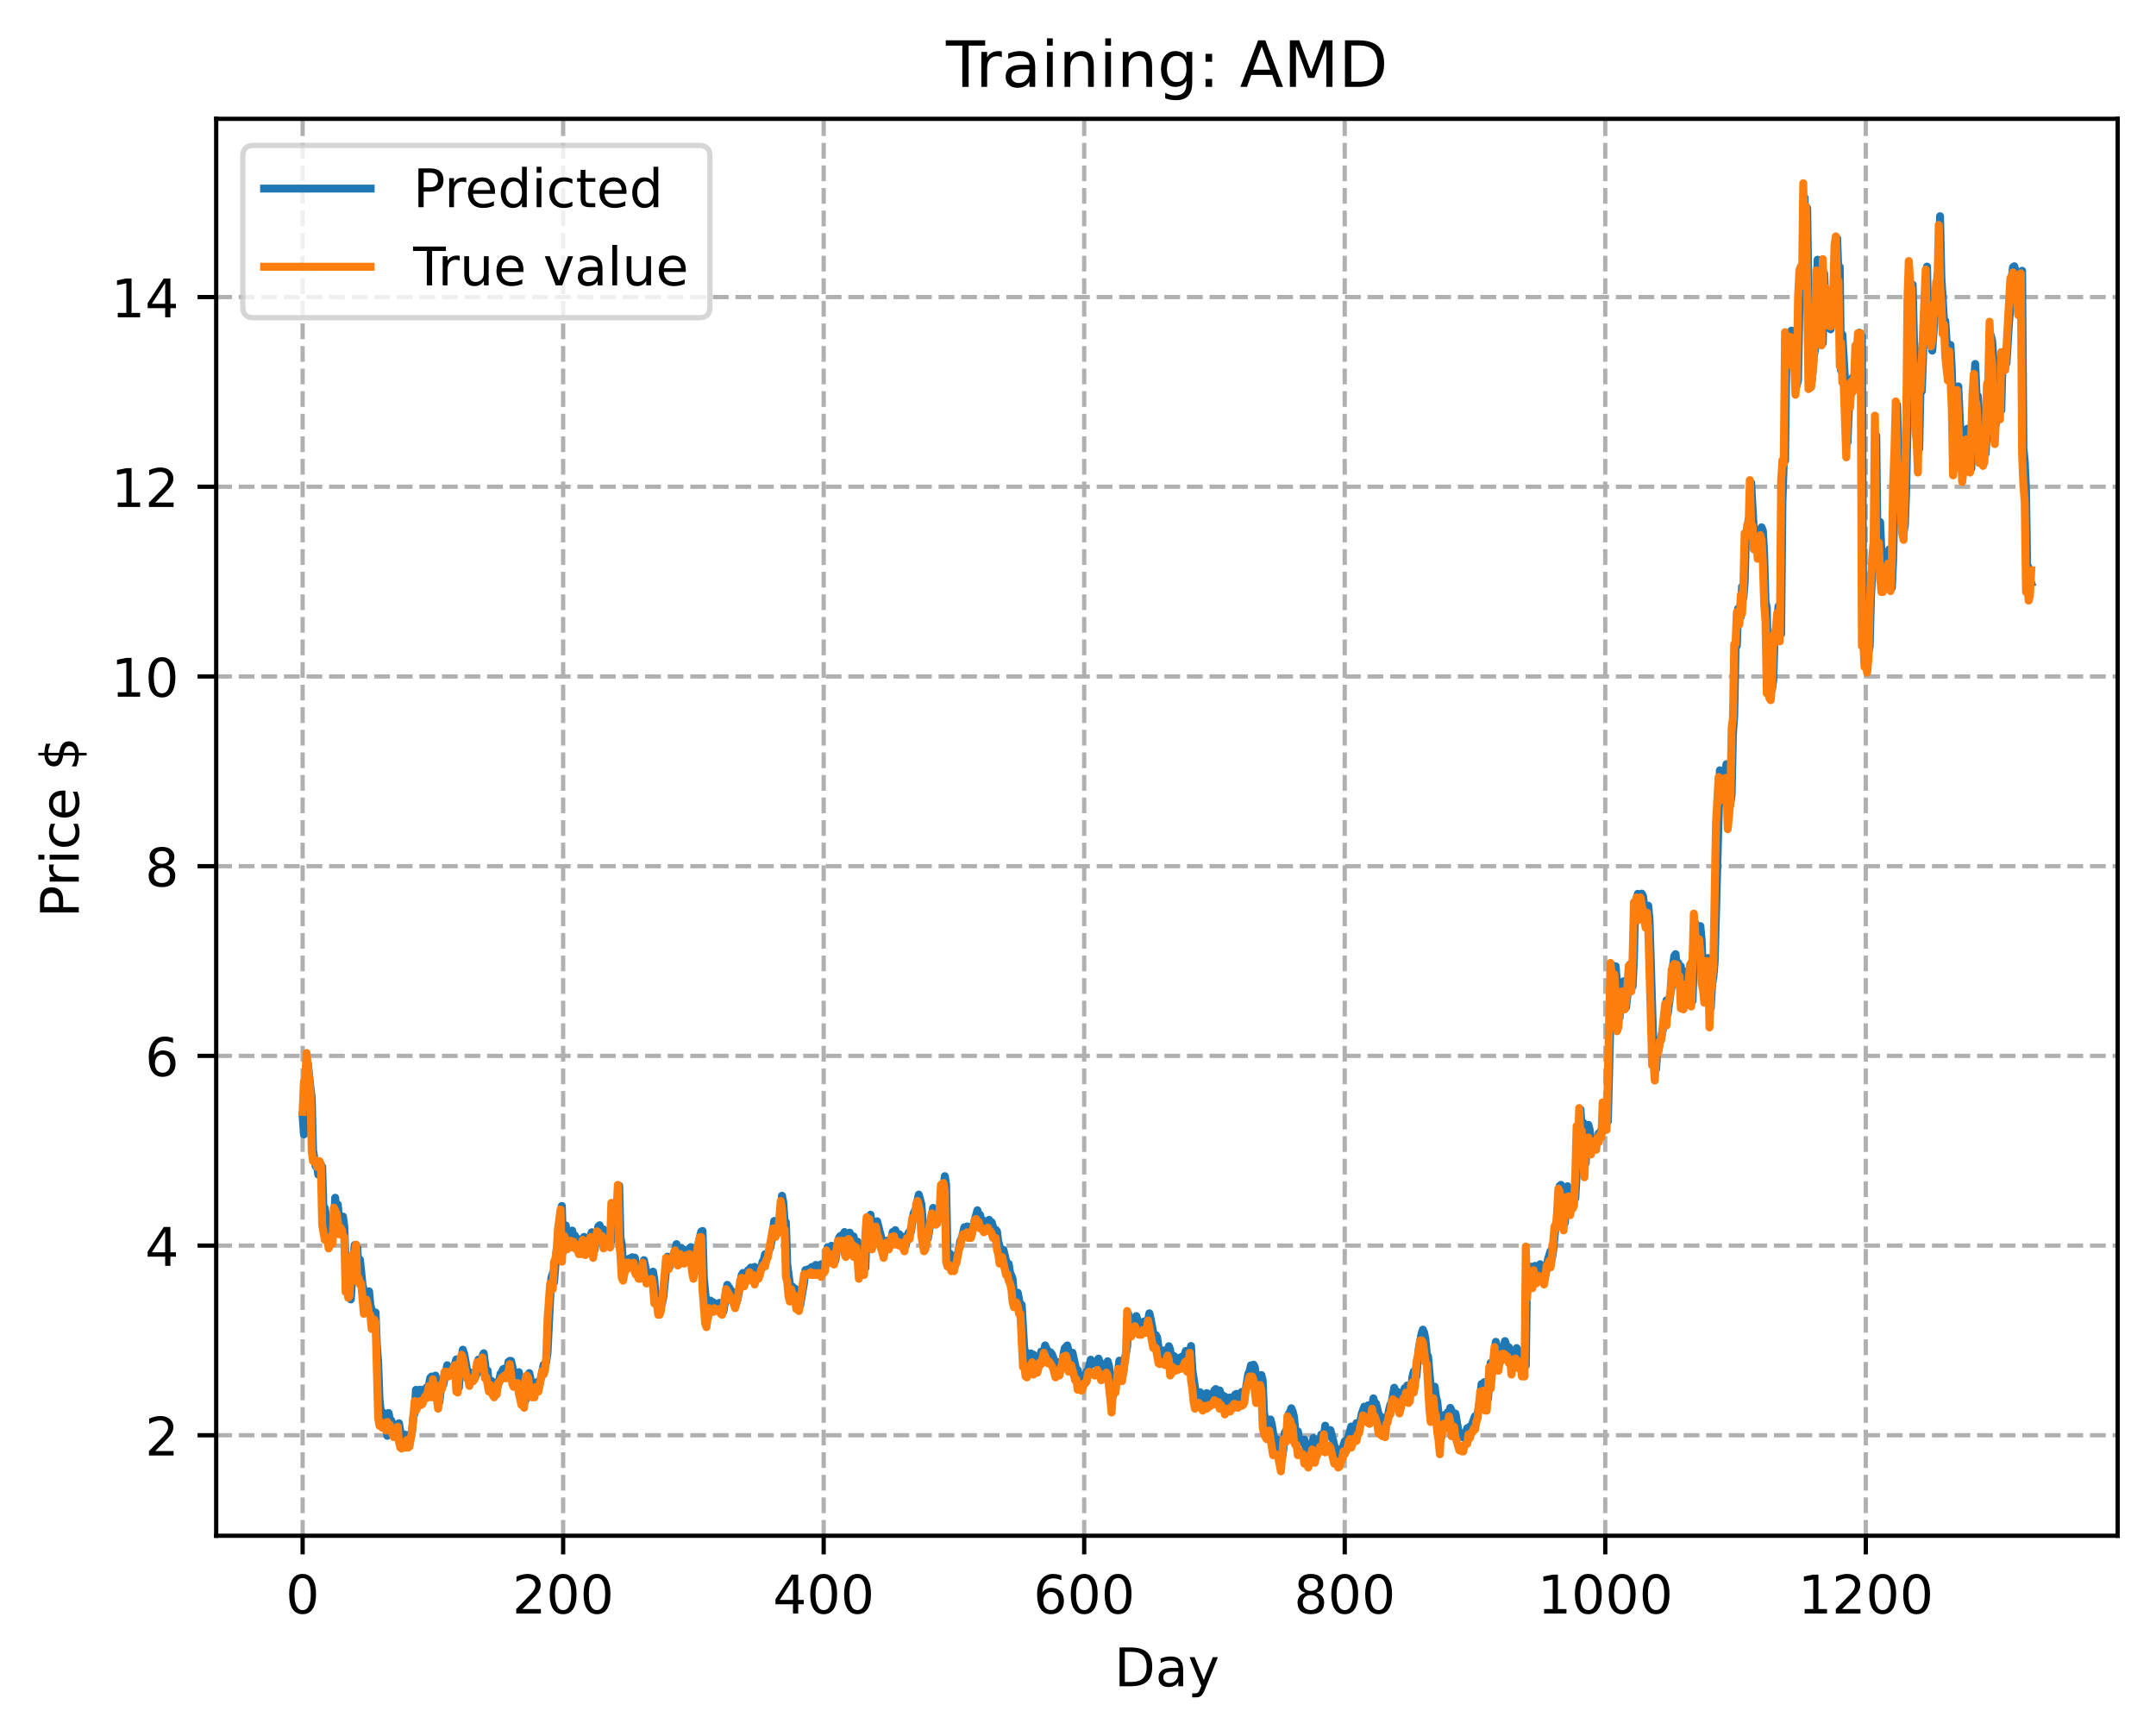 <?xml version="1.0" encoding="utf-8" standalone="no"?>
<!DOCTYPE svg PUBLIC "-//W3C//DTD SVG 1.1//EN"
  "http://www.w3.org/Graphics/SVG/1.1/DTD/svg11.dtd">
<!-- Created with matplotlib (https://matplotlib.org/) -->
<svg height="325.986pt" version="1.1" viewBox="0 0 404.923 325.986" width="404.923pt" xmlns="http://www.w3.org/2000/svg" xmlns:xlink="http://www.w3.org/1999/xlink">
 <defs>
  <style type="text/css">
*{stroke-linecap:butt;stroke-linejoin:round;}
  </style>
 </defs>
 <g id="figure_1">
  <g id="patch_1">
   <path d="M 0 325.986 
L 404.923 325.986 
L 404.923 0 
L 0 0 
z
" style="fill:#ffffff;"/>
  </g>
  <g id="axes_1">
   <g id="patch_2">
    <path d="M 40.603 288.43 
L 397.723 288.43 
L 397.723 22.318 
L 40.603 22.318 
z
" style="fill:#ffffff;"/>
   </g>
   <g id="matplotlib.axis_1">
    <g id="xtick_1">
     <g id="line2d_1">
      <path clip-path="url(#p7db7602740)" d="M 56.836 288.43 
L 56.836 22.318 
" style="fill:none;stroke:#b0b0b0;stroke-dasharray:2.96,1.28;stroke-dashoffset:0;stroke-width:0.8;"/>
     </g>
     <g id="line2d_2">
      <defs>
       <path d="M 0 0 
L 0 3.5 
" id="m6c8cf9091d" style="stroke:#000000;stroke-width:0.8;"/>
      </defs>
      <g>
       <use style="stroke:#000000;stroke-width:0.8;" x="56.836" xlink:href="#m6c8cf9091d" y="288.43"/>
      </g>
     </g>
     <g id="text_1">
      <!-- 0 -->
      <defs>
       <path d="M 31.781 66.406 
Q 24.172 66.406 20.328 58.906 
Q 16.5 51.422 16.5 36.375 
Q 16.5 21.391 20.328 13.891 
Q 24.172 6.391 31.781 6.391 
Q 39.453 6.391 43.281 13.891 
Q 47.125 21.391 47.125 36.375 
Q 47.125 51.422 43.281 58.906 
Q 39.453 66.406 31.781 66.406 
z
M 31.781 74.219 
Q 44.047 74.219 50.516 64.516 
Q 56.984 54.828 56.984 36.375 
Q 56.984 17.969 50.516 8.266 
Q 44.047 -1.422 31.781 -1.422 
Q 19.531 -1.422 13.062 8.266 
Q 6.594 17.969 6.594 36.375 
Q 6.594 54.828 13.062 64.516 
Q 19.531 74.219 31.781 74.219 
z
" id="DejaVuSans-48"/>
      </defs>
      <g transform="translate(53.655 303.029)scale(0.1 -0.1)">
       <use xlink:href="#DejaVuSans-48"/>
      </g>
     </g>
    </g>
    <g id="xtick_2">
     <g id="line2d_3">
      <path clip-path="url(#p7db7602740)" d="M 105.766 288.43 
L 105.766 22.318 
" style="fill:none;stroke:#b0b0b0;stroke-dasharray:2.96,1.28;stroke-dashoffset:0;stroke-width:0.8;"/>
     </g>
     <g id="line2d_4">
      <g>
       <use style="stroke:#000000;stroke-width:0.8;" x="105.766" xlink:href="#m6c8cf9091d" y="288.43"/>
      </g>
     </g>
     <g id="text_2">
      <!-- 200 -->
      <defs>
       <path d="M 19.188 8.297 
L 53.609 8.297 
L 53.609 0 
L 7.328 0 
L 7.328 8.297 
Q 12.938 14.109 22.625 23.891 
Q 32.328 33.688 34.812 36.531 
Q 39.547 41.844 41.422 45.531 
Q 43.312 49.219 43.312 52.781 
Q 43.312 58.594 39.234 62.25 
Q 35.156 65.922 28.609 65.922 
Q 23.969 65.922 18.812 64.312 
Q 13.672 62.703 7.812 59.422 
L 7.812 69.391 
Q 13.766 71.781 18.938 73 
Q 24.125 74.219 28.422 74.219 
Q 39.75 74.219 46.484 68.547 
Q 53.219 62.891 53.219 53.422 
Q 53.219 48.922 51.531 44.891 
Q 49.859 40.875 45.406 35.406 
Q 44.188 33.984 37.641 27.219 
Q 31.109 20.453 19.188 8.297 
z
" id="DejaVuSans-50"/>
      </defs>
      <g transform="translate(96.223 303.029)scale(0.1 -0.1)">
       <use xlink:href="#DejaVuSans-50"/>
       <use x="63.623" xlink:href="#DejaVuSans-48"/>
       <use x="127.246" xlink:href="#DejaVuSans-48"/>
      </g>
     </g>
    </g>
    <g id="xtick_3">
     <g id="line2d_5">
      <path clip-path="url(#p7db7602740)" d="M 154.697 288.43 
L 154.697 22.318 
" style="fill:none;stroke:#b0b0b0;stroke-dasharray:2.96,1.28;stroke-dashoffset:0;stroke-width:0.8;"/>
     </g>
     <g id="line2d_6">
      <g>
       <use style="stroke:#000000;stroke-width:0.8;" x="154.697" xlink:href="#m6c8cf9091d" y="288.43"/>
      </g>
     </g>
     <g id="text_3">
      <!-- 400 -->
      <defs>
       <path d="M 37.797 64.312 
L 12.891 25.391 
L 37.797 25.391 
z
M 35.203 72.906 
L 47.609 72.906 
L 47.609 25.391 
L 58.016 25.391 
L 58.016 17.188 
L 47.609 17.188 
L 47.609 0 
L 37.797 0 
L 37.797 17.188 
L 4.891 17.188 
L 4.891 26.703 
z
" id="DejaVuSans-52"/>
      </defs>
      <g transform="translate(145.153 303.029)scale(0.1 -0.1)">
       <use xlink:href="#DejaVuSans-52"/>
       <use x="63.623" xlink:href="#DejaVuSans-48"/>
       <use x="127.246" xlink:href="#DejaVuSans-48"/>
      </g>
     </g>
    </g>
    <g id="xtick_4">
     <g id="line2d_7">
      <path clip-path="url(#p7db7602740)" d="M 203.628 288.43 
L 203.628 22.318 
" style="fill:none;stroke:#b0b0b0;stroke-dasharray:2.96,1.28;stroke-dashoffset:0;stroke-width:0.8;"/>
     </g>
     <g id="line2d_8">
      <g>
       <use style="stroke:#000000;stroke-width:0.8;" x="203.628" xlink:href="#m6c8cf9091d" y="288.43"/>
      </g>
     </g>
     <g id="text_4">
      <!-- 600 -->
      <defs>
       <path d="M 33.016 40.375 
Q 26.375 40.375 22.484 35.828 
Q 18.609 31.297 18.609 23.391 
Q 18.609 15.531 22.484 10.953 
Q 26.375 6.391 33.016 6.391 
Q 39.656 6.391 43.531 10.953 
Q 47.406 15.531 47.406 23.391 
Q 47.406 31.297 43.531 35.828 
Q 39.656 40.375 33.016 40.375 
z
M 52.594 71.297 
L 52.594 62.312 
Q 48.875 64.062 45.094 64.984 
Q 41.312 65.922 37.594 65.922 
Q 27.828 65.922 22.672 59.328 
Q 17.531 52.734 16.797 39.406 
Q 19.672 43.656 24.016 45.922 
Q 28.375 48.188 33.594 48.188 
Q 44.578 48.188 50.953 41.516 
Q 57.328 34.859 57.328 23.391 
Q 57.328 12.156 50.688 5.359 
Q 44.047 -1.422 33.016 -1.422 
Q 20.359 -1.422 13.672 8.266 
Q 6.984 17.969 6.984 36.375 
Q 6.984 53.656 15.188 63.938 
Q 23.391 74.219 37.203 74.219 
Q 40.922 74.219 44.703 73.484 
Q 48.484 72.75 52.594 71.297 
z
" id="DejaVuSans-54"/>
      </defs>
      <g transform="translate(194.084 303.029)scale(0.1 -0.1)">
       <use xlink:href="#DejaVuSans-54"/>
       <use x="63.623" xlink:href="#DejaVuSans-48"/>
       <use x="127.246" xlink:href="#DejaVuSans-48"/>
      </g>
     </g>
    </g>
    <g id="xtick_5">
     <g id="line2d_9">
      <path clip-path="url(#p7db7602740)" d="M 252.558 288.43 
L 252.558 22.318 
" style="fill:none;stroke:#b0b0b0;stroke-dasharray:2.96,1.28;stroke-dashoffset:0;stroke-width:0.8;"/>
     </g>
     <g id="line2d_10">
      <g>
       <use style="stroke:#000000;stroke-width:0.8;" x="252.558" xlink:href="#m6c8cf9091d" y="288.43"/>
      </g>
     </g>
     <g id="text_5">
      <!-- 800 -->
      <defs>
       <path d="M 31.781 34.625 
Q 24.75 34.625 20.719 30.859 
Q 16.703 27.094 16.703 20.516 
Q 16.703 13.922 20.719 10.156 
Q 24.75 6.391 31.781 6.391 
Q 38.812 6.391 42.859 10.172 
Q 46.922 13.969 46.922 20.516 
Q 46.922 27.094 42.891 30.859 
Q 38.875 34.625 31.781 34.625 
z
M 21.922 38.812 
Q 15.578 40.375 12.031 44.719 
Q 8.5 49.078 8.5 55.328 
Q 8.5 64.062 14.719 69.141 
Q 20.953 74.219 31.781 74.219 
Q 42.672 74.219 48.875 69.141 
Q 55.078 64.062 55.078 55.328 
Q 55.078 49.078 51.531 44.719 
Q 48 40.375 41.703 38.812 
Q 48.828 37.156 52.797 32.312 
Q 56.781 27.484 56.781 20.516 
Q 56.781 9.906 50.312 4.234 
Q 43.844 -1.422 31.781 -1.422 
Q 19.734 -1.422 13.25 4.234 
Q 6.781 9.906 6.781 20.516 
Q 6.781 27.484 10.781 32.312 
Q 14.797 37.156 21.922 38.812 
z
M 18.312 54.391 
Q 18.312 48.734 21.844 45.562 
Q 25.391 42.391 31.781 42.391 
Q 38.141 42.391 41.719 45.562 
Q 45.312 48.734 45.312 54.391 
Q 45.312 60.062 41.719 63.234 
Q 38.141 66.406 31.781 66.406 
Q 25.391 66.406 21.844 63.234 
Q 18.312 60.062 18.312 54.391 
z
" id="DejaVuSans-56"/>
      </defs>
      <g transform="translate(243.015 303.029)scale(0.1 -0.1)">
       <use xlink:href="#DejaVuSans-56"/>
       <use x="63.623" xlink:href="#DejaVuSans-48"/>
       <use x="127.246" xlink:href="#DejaVuSans-48"/>
      </g>
     </g>
    </g>
    <g id="xtick_6">
     <g id="line2d_11">
      <path clip-path="url(#p7db7602740)" d="M 301.489 288.43 
L 301.489 22.318 
" style="fill:none;stroke:#b0b0b0;stroke-dasharray:2.96,1.28;stroke-dashoffset:0;stroke-width:0.8;"/>
     </g>
     <g id="line2d_12">
      <g>
       <use style="stroke:#000000;stroke-width:0.8;" x="301.489" xlink:href="#m6c8cf9091d" y="288.43"/>
      </g>
     </g>
     <g id="text_6">
      <!-- 1000 -->
      <defs>
       <path d="M 12.406 8.297 
L 28.516 8.297 
L 28.516 63.922 
L 10.984 60.406 
L 10.984 69.391 
L 28.422 72.906 
L 38.281 72.906 
L 38.281 8.297 
L 54.391 8.297 
L 54.391 0 
L 12.406 0 
z
" id="DejaVuSans-49"/>
      </defs>
      <g transform="translate(288.764 303.029)scale(0.1 -0.1)">
       <use xlink:href="#DejaVuSans-49"/>
       <use x="63.623" xlink:href="#DejaVuSans-48"/>
       <use x="127.246" xlink:href="#DejaVuSans-48"/>
       <use x="190.869" xlink:href="#DejaVuSans-48"/>
      </g>
     </g>
    </g>
    <g id="xtick_7">
     <g id="line2d_13">
      <path clip-path="url(#p7db7602740)" d="M 350.419 288.43 
L 350.419 22.318 
" style="fill:none;stroke:#b0b0b0;stroke-dasharray:2.96,1.28;stroke-dashoffset:0;stroke-width:0.8;"/>
     </g>
     <g id="line2d_14">
      <g>
       <use style="stroke:#000000;stroke-width:0.8;" x="350.419" xlink:href="#m6c8cf9091d" y="288.43"/>
      </g>
     </g>
     <g id="text_7">
      <!-- 1200 -->
      <g transform="translate(337.694 303.029)scale(0.1 -0.1)">
       <use xlink:href="#DejaVuSans-49"/>
       <use x="63.623" xlink:href="#DejaVuSans-50"/>
       <use x="127.246" xlink:href="#DejaVuSans-48"/>
       <use x="190.869" xlink:href="#DejaVuSans-48"/>
      </g>
     </g>
    </g>
    <g id="text_8">
     <!-- Day -->
     <defs>
      <path d="M 19.672 64.797 
L 19.672 8.109 
L 31.594 8.109 
Q 46.688 8.109 53.688 14.938 
Q 60.688 21.781 60.688 36.531 
Q 60.688 51.172 53.688 57.984 
Q 46.688 64.797 31.594 64.797 
z
M 9.812 72.906 
L 30.078 72.906 
Q 51.266 72.906 61.172 64.094 
Q 71.094 55.281 71.094 36.531 
Q 71.094 17.672 61.125 8.828 
Q 51.172 0 30.078 0 
L 9.812 0 
z
" id="DejaVuSans-68"/>
      <path d="M 34.281 27.484 
Q 23.391 27.484 19.188 25 
Q 14.984 22.516 14.984 16.5 
Q 14.984 11.719 18.141 8.906 
Q 21.297 6.109 26.703 6.109 
Q 34.188 6.109 38.703 11.406 
Q 43.219 16.703 43.219 25.484 
L 43.219 27.484 
z
M 52.203 31.203 
L 52.203 0 
L 43.219 0 
L 43.219 8.297 
Q 40.141 3.328 35.547 0.953 
Q 30.953 -1.422 24.312 -1.422 
Q 15.922 -1.422 10.953 3.297 
Q 6 8.016 6 15.922 
Q 6 25.141 12.172 29.828 
Q 18.359 34.516 30.609 34.516 
L 43.219 34.516 
L 43.219 35.406 
Q 43.219 41.609 39.141 45 
Q 35.062 48.391 27.688 48.391 
Q 23 48.391 18.547 47.266 
Q 14.109 46.141 10.016 43.891 
L 10.016 52.203 
Q 14.938 54.109 19.578 55.047 
Q 24.219 56 28.609 56 
Q 40.484 56 46.344 49.844 
Q 52.203 43.703 52.203 31.203 
z
" id="DejaVuSans-97"/>
      <path d="M 32.172 -5.078 
Q 28.375 -14.844 24.75 -17.812 
Q 21.141 -20.797 15.094 -20.797 
L 7.906 -20.797 
L 7.906 -13.281 
L 13.188 -13.281 
Q 16.891 -13.281 18.938 -11.516 
Q 21 -9.766 23.484 -3.219 
L 25.094 0.875 
L 2.984 54.688 
L 12.5 54.688 
L 29.594 11.922 
L 46.688 54.688 
L 56.203 54.688 
z
" id="DejaVuSans-121"/>
     </defs>
     <g transform="translate(209.29 316.707)scale(0.1 -0.1)">
      <use xlink:href="#DejaVuSans-68"/>
      <use x="77.002" xlink:href="#DejaVuSans-97"/>
      <use x="138.281" xlink:href="#DejaVuSans-121"/>
     </g>
    </g>
   </g>
   <g id="matplotlib.axis_2">
    <g id="ytick_1">
     <g id="line2d_15">
      <path clip-path="url(#p7db7602740)" d="M 40.603 269.565 
L 397.723 269.565 
" style="fill:none;stroke:#b0b0b0;stroke-dasharray:2.96,1.28;stroke-dashoffset:0;stroke-width:0.8;"/>
     </g>
     <g id="line2d_16">
      <defs>
       <path d="M 0 0 
L -3.5 0 
" id="m8f83839839" style="stroke:#000000;stroke-width:0.8;"/>
      </defs>
      <g>
       <use style="stroke:#000000;stroke-width:0.8;" x="40.603" xlink:href="#m8f83839839" y="269.565"/>
      </g>
     </g>
     <g id="text_9">
      <!-- 2 -->
      <g transform="translate(27.241 273.364)scale(0.1 -0.1)">
       <use xlink:href="#DejaVuSans-50"/>
      </g>
     </g>
    </g>
    <g id="ytick_2">
     <g id="line2d_17">
      <path clip-path="url(#p7db7602740)" d="M 40.603 233.936 
L 397.723 233.936 
" style="fill:none;stroke:#b0b0b0;stroke-dasharray:2.96,1.28;stroke-dashoffset:0;stroke-width:0.8;"/>
     </g>
     <g id="line2d_18">
      <g>
       <use style="stroke:#000000;stroke-width:0.8;" x="40.603" xlink:href="#m8f83839839" y="233.936"/>
      </g>
     </g>
     <g id="text_10">
      <!-- 4 -->
      <g transform="translate(27.241 237.735)scale(0.1 -0.1)">
       <use xlink:href="#DejaVuSans-52"/>
      </g>
     </g>
    </g>
    <g id="ytick_3">
     <g id="line2d_19">
      <path clip-path="url(#p7db7602740)" d="M 40.603 198.307 
L 397.723 198.307 
" style="fill:none;stroke:#b0b0b0;stroke-dasharray:2.96,1.28;stroke-dashoffset:0;stroke-width:0.8;"/>
     </g>
     <g id="line2d_20">
      <g>
       <use style="stroke:#000000;stroke-width:0.8;" x="40.603" xlink:href="#m8f83839839" y="198.307"/>
      </g>
     </g>
     <g id="text_11">
      <!-- 6 -->
      <g transform="translate(27.241 202.106)scale(0.1 -0.1)">
       <use xlink:href="#DejaVuSans-54"/>
      </g>
     </g>
    </g>
    <g id="ytick_4">
     <g id="line2d_21">
      <path clip-path="url(#p7db7602740)" d="M 40.603 162.678 
L 397.723 162.678 
" style="fill:none;stroke:#b0b0b0;stroke-dasharray:2.96,1.28;stroke-dashoffset:0;stroke-width:0.8;"/>
     </g>
     <g id="line2d_22">
      <g>
       <use style="stroke:#000000;stroke-width:0.8;" x="40.603" xlink:href="#m8f83839839" y="162.678"/>
      </g>
     </g>
     <g id="text_12">
      <!-- 8 -->
      <g transform="translate(27.241 166.477)scale(0.1 -0.1)">
       <use xlink:href="#DejaVuSans-56"/>
      </g>
     </g>
    </g>
    <g id="ytick_5">
     <g id="line2d_23">
      <path clip-path="url(#p7db7602740)" d="M 40.603 127.049 
L 397.723 127.049 
" style="fill:none;stroke:#b0b0b0;stroke-dasharray:2.96,1.28;stroke-dashoffset:0;stroke-width:0.8;"/>
     </g>
     <g id="line2d_24">
      <g>
       <use style="stroke:#000000;stroke-width:0.8;" x="40.603" xlink:href="#m8f83839839" y="127.049"/>
      </g>
     </g>
     <g id="text_13">
      <!-- 10 -->
      <g transform="translate(20.878 130.848)scale(0.1 -0.1)">
       <use xlink:href="#DejaVuSans-49"/>
       <use x="63.623" xlink:href="#DejaVuSans-48"/>
      </g>
     </g>
    </g>
    <g id="ytick_6">
     <g id="line2d_25">
      <path clip-path="url(#p7db7602740)" d="M 40.603 91.42 
L 397.723 91.42 
" style="fill:none;stroke:#b0b0b0;stroke-dasharray:2.96,1.28;stroke-dashoffset:0;stroke-width:0.8;"/>
     </g>
     <g id="line2d_26">
      <g>
       <use style="stroke:#000000;stroke-width:0.8;" x="40.603" xlink:href="#m8f83839839" y="91.42"/>
      </g>
     </g>
     <g id="text_14">
      <!-- 12 -->
      <g transform="translate(20.878 95.22)scale(0.1 -0.1)">
       <use xlink:href="#DejaVuSans-49"/>
       <use x="63.623" xlink:href="#DejaVuSans-50"/>
      </g>
     </g>
    </g>
    <g id="ytick_7">
     <g id="line2d_27">
      <path clip-path="url(#p7db7602740)" d="M 40.603 55.791 
L 397.723 55.791 
" style="fill:none;stroke:#b0b0b0;stroke-dasharray:2.96,1.28;stroke-dashoffset:0;stroke-width:0.8;"/>
     </g>
     <g id="line2d_28">
      <g>
       <use style="stroke:#000000;stroke-width:0.8;" x="40.603" xlink:href="#m8f83839839" y="55.791"/>
      </g>
     </g>
     <g id="text_15">
      <!-- 14 -->
      <g transform="translate(20.878 59.591)scale(0.1 -0.1)">
       <use xlink:href="#DejaVuSans-49"/>
       <use x="63.623" xlink:href="#DejaVuSans-52"/>
      </g>
     </g>
    </g>
    <g id="text_16">
     <!-- Price $ -->
     <defs>
      <path d="M 19.672 64.797 
L 19.672 37.406 
L 32.078 37.406 
Q 38.969 37.406 42.719 40.969 
Q 46.484 44.531 46.484 51.125 
Q 46.484 57.672 42.719 61.234 
Q 38.969 64.797 32.078 64.797 
z
M 9.812 72.906 
L 32.078 72.906 
Q 44.344 72.906 50.609 67.359 
Q 56.891 61.812 56.891 51.125 
Q 56.891 40.328 50.609 34.812 
Q 44.344 29.297 32.078 29.297 
L 19.672 29.297 
L 19.672 0 
L 9.812 0 
z
" id="DejaVuSans-80"/>
      <path d="M 41.109 46.297 
Q 39.594 47.172 37.812 47.578 
Q 36.031 48 33.891 48 
Q 26.266 48 22.188 43.047 
Q 18.109 38.094 18.109 28.812 
L 18.109 0 
L 9.078 0 
L 9.078 54.688 
L 18.109 54.688 
L 18.109 46.188 
Q 20.953 51.172 25.484 53.578 
Q 30.031 56 36.531 56 
Q 37.453 56 38.578 55.875 
Q 39.703 55.766 41.062 55.516 
z
" id="DejaVuSans-114"/>
      <path d="M 9.422 54.688 
L 18.406 54.688 
L 18.406 0 
L 9.422 0 
z
M 9.422 75.984 
L 18.406 75.984 
L 18.406 64.594 
L 9.422 64.594 
z
" id="DejaVuSans-105"/>
      <path d="M 48.781 52.594 
L 48.781 44.188 
Q 44.969 46.297 41.141 47.344 
Q 37.312 48.391 33.406 48.391 
Q 24.656 48.391 19.812 42.844 
Q 14.984 37.312 14.984 27.297 
Q 14.984 17.281 19.812 11.734 
Q 24.656 6.203 33.406 6.203 
Q 37.312 6.203 41.141 7.25 
Q 44.969 8.297 48.781 10.406 
L 48.781 2.094 
Q 45.016 0.344 40.984 -0.531 
Q 36.969 -1.422 32.422 -1.422 
Q 20.062 -1.422 12.781 6.344 
Q 5.516 14.109 5.516 27.297 
Q 5.516 40.672 12.859 48.328 
Q 20.219 56 33.016 56 
Q 37.156 56 41.109 55.141 
Q 45.062 54.297 48.781 52.594 
z
" id="DejaVuSans-99"/>
      <path d="M 56.203 29.594 
L 56.203 25.203 
L 14.891 25.203 
Q 15.484 15.922 20.484 11.062 
Q 25.484 6.203 34.422 6.203 
Q 39.594 6.203 44.453 7.469 
Q 49.312 8.734 54.109 11.281 
L 54.109 2.781 
Q 49.266 0.734 44.188 -0.344 
Q 39.109 -1.422 33.891 -1.422 
Q 20.797 -1.422 13.156 6.188 
Q 5.516 13.812 5.516 26.812 
Q 5.516 40.234 12.766 48.109 
Q 20.016 56 32.328 56 
Q 43.359 56 49.781 48.891 
Q 56.203 41.797 56.203 29.594 
z
M 47.219 32.234 
Q 47.125 39.594 43.094 43.984 
Q 39.062 48.391 32.422 48.391 
Q 24.906 48.391 20.391 44.141 
Q 15.875 39.891 15.188 32.172 
z
" id="DejaVuSans-101"/>
      <path id="DejaVuSans-32"/>
      <path d="M 33.797 -14.703 
L 28.906 -14.703 
L 28.859 0 
Q 23.734 0.094 18.609 1.188 
Q 13.484 2.297 8.297 4.5 
L 8.297 13.281 
Q 13.281 10.156 18.375 8.562 
Q 23.484 6.984 28.906 6.938 
L 28.906 29.203 
Q 18.109 30.953 13.203 35.156 
Q 8.297 39.359 8.297 46.688 
Q 8.297 54.641 13.625 59.219 
Q 18.953 63.812 28.906 64.5 
L 28.906 75.984 
L 33.797 75.984 
L 33.797 64.656 
Q 38.328 64.453 42.578 63.688 
Q 46.828 62.938 50.875 61.625 
L 50.875 53.078 
Q 46.828 55.125 42.547 56.25 
Q 38.281 57.375 33.797 57.562 
L 33.797 36.719 
Q 44.875 35.016 50.094 30.609 
Q 55.328 26.219 55.328 18.609 
Q 55.328 10.359 49.781 5.594 
Q 44.234 0.828 33.797 0.094 
z
M 28.906 37.594 
L 28.906 57.625 
Q 23.25 56.984 20.266 54.391 
Q 17.281 51.812 17.281 47.516 
Q 17.281 43.312 20.031 40.969 
Q 22.797 38.625 28.906 37.594 
z
M 33.797 28.219 
L 33.797 7.078 
Q 39.984 7.906 43.141 10.594 
Q 46.297 13.281 46.297 17.672 
Q 46.297 21.969 43.281 24.5 
Q 40.281 27.047 33.797 28.219 
z
" id="DejaVuSans-36"/>
     </defs>
     <g transform="translate(14.798 172.342)rotate(-90)scale(0.1 -0.1)">
      <use xlink:href="#DejaVuSans-80"/>
      <use x="58.553" xlink:href="#DejaVuSans-114"/>
      <use x="99.666" xlink:href="#DejaVuSans-105"/>
      <use x="127.449" xlink:href="#DejaVuSans-99"/>
      <use x="182.43" xlink:href="#DejaVuSans-101"/>
      <use x="243.953" xlink:href="#DejaVuSans-32"/>
      <use x="275.74" xlink:href="#DejaVuSans-36"/>
     </g>
    </g>
   </g>
   <g id="line2d_29">
    <path clip-path="url(#p7db7602740)" d="M 56.836 209.461 
L 57.081 213.064 
L 57.325 204.329 
L 57.57 202.666 
L 57.814 199.706 
L 58.304 204.245 
L 58.548 206.168 
L 58.793 216.019 
L 59.282 219.046 
L 59.527 218.521 
L 59.772 220.602 
L 60.016 219.464 
L 60.261 219.018 
L 60.506 219.11 
L 60.75 227.178 
L 60.995 226.887 
L 61.24 228.423 
L 61.484 232.013 
L 61.729 229.88 
L 61.974 233.52 
L 62.218 231.592 
L 62.463 232.281 
L 62.708 231.788 
L 62.952 224.953 
L 63.197 227.747 
L 63.441 226.236 
L 63.686 228.958 
L 63.931 228.335 
L 64.175 231.647 
L 64.42 228.496 
L 64.665 230.402 
L 64.909 237.267 
L 65.154 240.605 
L 65.399 238.861 
L 65.888 244.045 
L 66.377 236.36 
L 66.622 233.821 
L 66.867 236.974 
L 67.111 234.359 
L 67.356 239.112 
L 67.601 236.582 
L 68.09 241.31 
L 68.335 242.433 
L 68.579 244.877 
L 68.824 242.681 
L 69.069 244.243 
L 69.313 242.528 
L 69.558 245.054 
L 69.802 245.98 
L 70.047 247.979 
L 70.292 246.924 
L 70.536 246.511 
L 70.781 252.682 
L 71.026 255.934 
L 71.27 262.663 
L 71.76 267.733 
L 72.004 265.333 
L 72.249 266.043 
L 72.494 267.244 
L 72.738 269.66 
L 72.983 265.385 
L 73.228 266.675 
L 73.472 266.763 
L 73.717 267.378 
L 74.206 269.832 
L 74.451 268.328 
L 74.696 268.46 
L 74.94 267.305 
L 75.429 270.377 
L 75.674 270.886 
L 75.919 269.396 
L 76.408 270.638 
L 76.653 269.512 
L 76.897 270.127 
L 77.142 270.005 
L 77.387 268.763 
L 77.631 266.073 
L 77.876 265.413 
L 78.121 261.029 
L 78.365 263.511 
L 78.61 262.915 
L 78.855 261.011 
L 79.099 261.033 
L 79.344 262.115 
L 79.589 261.875 
L 79.833 261.414 
L 80.078 260.607 
L 80.323 260.622 
L 80.567 260.045 
L 80.812 258.777 
L 81.056 258.531 
L 81.301 260.501 
L 81.546 258.996 
L 81.79 258.359 
L 82.524 263.322 
L 83.014 259.145 
L 83.258 260.085 
L 83.992 256.407 
L 84.482 258.086 
L 84.726 257.205 
L 84.971 257.547 
L 85.216 256.972 
L 85.705 255.307 
L 85.95 259.394 
L 86.194 260.595 
L 86.439 256.512 
L 86.928 253.491 
L 87.173 254.242 
L 87.907 258.427 
L 88.151 257.71 
L 88.396 259.067 
L 88.885 257.852 
L 89.13 258.726 
L 89.375 258.38 
L 89.864 255.344 
L 90.109 255.691 
L 90.353 257.632 
L 90.598 254.762 
L 90.843 254.16 
L 91.332 258.003 
L 91.577 257.417 
L 91.821 260.435 
L 92.066 260.765 
L 92.311 259.34 
L 92.555 259.651 
L 92.8 260.888 
L 93.044 261.459 
L 93.289 260.451 
L 93.534 260.271 
L 94.023 257.974 
L 94.268 257.709 
L 94.512 257.136 
L 94.757 257.047 
L 95.246 258.182 
L 95.491 255.78 
L 95.736 255.583 
L 95.98 255.601 
L 96.225 256.643 
L 96.47 258.21 
L 96.714 258.745 
L 97.204 257.965 
L 97.448 257.715 
L 97.938 261.491 
L 98.182 262.016 
L 98.427 261.645 
L 98.672 263.057 
L 98.916 258.713 
L 99.161 258.825 
L 99.405 257.881 
L 99.65 259.111 
L 99.895 259.731 
L 100.139 261.321 
L 100.384 260.571 
L 100.629 260.98 
L 100.873 259.572 
L 101.363 259.94 
L 102.097 256.32 
L 102.341 256.478 
L 102.586 255.766 
L 102.831 254.047 
L 103.32 244.049 
L 103.565 239.962 
L 103.809 239.163 
L 104.054 240.847 
L 104.543 234.657 
L 104.788 234.002 
L 105.277 228.069 
L 105.522 226.501 
L 105.766 235.057 
L 106.011 231.68 
L 106.256 230.146 
L 106.745 233.453 
L 106.99 232.783 
L 107.234 231.353 
L 107.479 231.124 
L 107.724 233.499 
L 107.968 232.052 
L 108.213 232.63 
L 108.458 233.796 
L 108.702 232.747 
L 108.947 234.245 
L 109.192 233.736 
L 109.436 234.817 
L 109.681 232.309 
L 110.17 234.053 
L 110.415 233.733 
L 110.66 234.291 
L 110.904 232.105 
L 111.149 231.435 
L 111.393 231.929 
L 111.638 234.805 
L 112.372 230.361 
L 112.617 230.119 
L 112.861 231.33 
L 113.106 231.538 
L 113.351 230.91 
L 113.595 232.793 
L 114.085 231.548 
L 114.329 232.331 
L 114.574 231.991 
L 114.819 233.078 
L 115.063 226.392 
L 115.308 227.342 
L 115.553 226.721 
L 115.797 225.589 
L 116.042 226.51 
L 116.287 222.693 
L 116.531 232.466 
L 116.776 233.701 
L 117.02 237.549 
L 117.265 238.895 
L 117.754 236.573 
L 117.999 236.649 
L 118.244 236.35 
L 118.488 237.137 
L 118.733 236.127 
L 118.978 236.523 
L 119.222 236.206 
L 119.712 239.14 
L 119.956 238.487 
L 120.201 239.508 
L 120.446 239.12 
L 120.69 238.384 
L 120.935 236.672 
L 121.424 238.967 
L 121.669 239.893 
L 121.914 239.259 
L 122.158 240.199 
L 122.403 239.958 
L 122.648 238.839 
L 122.892 240.39 
L 123.137 243.372 
L 123.381 243.019 
L 123.626 243.573 
L 123.871 245.444 
L 124.115 245.261 
L 124.36 244.756 
L 124.605 243.408 
L 125.339 236.019 
L 125.583 236.647 
L 125.828 237.811 
L 126.073 236.098 
L 126.317 236.324 
L 126.562 235.825 
L 127.051 233.661 
L 127.541 236.822 
L 127.785 236.189 
L 128.03 234.44 
L 128.275 234.647 
L 128.764 236.771 
L 129.008 235.477 
L 129.498 234.431 
L 129.742 234.223 
L 129.987 235.47 
L 130.476 238.949 
L 130.721 236.63 
L 130.966 235.774 
L 131.21 233.352 
L 131.7 231.319 
L 131.944 231.191 
L 132.189 240.023 
L 132.923 247.632 
L 133.412 244.26 
L 133.657 244.666 
L 133.902 244.554 
L 134.146 245.176 
L 134.391 244.855 
L 134.636 245.125 
L 134.88 244.789 
L 135.125 244.698 
L 135.859 246.349 
L 136.348 243.488 
L 136.593 241.313 
L 137.082 242.043 
L 137.327 242.457 
L 137.571 243.453 
L 137.816 242.709 
L 138.305 244.595 
L 138.55 243.939 
L 139.039 241.222 
L 139.284 239.502 
L 139.529 239.074 
L 140.018 240.666 
L 140.263 239.223 
L 140.507 238.543 
L 140.752 239.504 
L 140.996 238.07 
L 141.241 238.344 
L 141.486 238.24 
L 141.73 237.94 
L 141.975 240.118 
L 142.22 239.271 
L 142.464 238.88 
L 142.709 238.838 
L 142.954 238.28 
L 143.198 237.019 
L 143.443 236.612 
L 143.688 235.557 
L 143.932 236.646 
L 144.177 235.445 
L 144.666 234.303 
L 144.911 233.065 
L 145.4 229.326 
L 145.645 229.32 
L 145.89 230.877 
L 146.134 230.143 
L 146.379 230.441 
L 146.624 228.51 
L 146.868 224.583 
L 147.113 225.829 
L 147.357 229.392 
L 147.602 229.558 
L 147.847 237.326 
L 148.581 243.009 
L 148.825 241.633 
L 149.07 242.471 
L 149.315 242.012 
L 149.559 242.685 
L 149.804 244.358 
L 150.049 244.087 
L 150.293 245.174 
L 151.027 240.786 
L 151.272 238.529 
L 151.517 238.733 
L 151.761 238.383 
L 152.006 238.898 
L 152.251 238.178 
L 152.495 237.942 
L 152.74 238.876 
L 153.229 237.569 
L 153.474 238.102 
L 153.718 238.018 
L 154.208 237.455 
L 154.452 239.148 
L 154.942 237.504 
L 155.186 237.528 
L 155.431 234.239 
L 155.676 235.442 
L 156.165 233.98 
L 156.41 234.521 
L 156.654 235.369 
L 156.899 236.75 
L 157.388 233.11 
L 157.633 232.369 
L 157.878 232.106 
L 158.122 232.311 
L 158.612 231.392 
L 159.101 235.025 
L 159.345 232.346 
L 159.59 231.507 
L 160.079 232.532 
L 160.324 232.211 
L 160.569 234.353 
L 160.813 233.21 
L 161.058 233.201 
L 161.303 234.97 
L 161.547 237.892 
L 161.792 237.62 
L 162.037 236.464 
L 162.281 237.12 
L 162.526 238.121 
L 162.771 231.426 
L 163.015 228.573 
L 163.26 229.119 
L 163.505 228.143 
L 163.994 233.792 
L 164.728 229.373 
L 165.462 232.214 
L 166.196 235.014 
L 166.44 234.209 
L 166.685 233.001 
L 167.174 233.991 
L 167.664 231.382 
L 167.908 231.906 
L 168.153 231.038 
L 168.398 232.512 
L 168.642 232.27 
L 168.887 231.796 
L 169.132 232.638 
L 169.376 232.22 
L 170.11 233.943 
L 170.6 231.601 
L 170.844 231.285 
L 171.089 231.35 
L 171.578 227.936 
L 171.823 227.386 
L 172.067 227.631 
L 172.312 225.45 
L 172.557 224.36 
L 173.046 226.126 
L 173.535 232.5 
L 173.78 233.323 
L 174.269 232.587 
L 175.248 226.865 
L 175.493 228.475 
L 175.737 228.523 
L 175.982 228.992 
L 176.471 227.57 
L 176.716 226.054 
L 176.96 222.395 
L 177.205 222.963 
L 177.45 220.904 
L 177.694 222.566 
L 177.939 235.25 
L 178.184 235.836 
L 178.428 235.467 
L 178.918 237.115 
L 179.162 236.802 
L 179.407 237.411 
L 180.141 234.34 
L 180.386 232.965 
L 180.63 232.558 
L 181.12 230.495 
L 181.364 230.585 
L 181.609 230.348 
L 181.854 230.401 
L 182.098 230.943 
L 182.343 230.627 
L 182.588 230.968 
L 183.566 227.304 
L 183.811 228.239 
L 184.055 228.156 
L 184.3 229.226 
L 184.545 229.128 
L 184.789 229.532 
L 185.034 230.316 
L 185.279 229.474 
L 185.523 230.038 
L 185.768 229.101 
L 186.013 229.759 
L 186.257 229.569 
L 186.747 231.278 
L 186.991 230.944 
L 187.236 231.235 
L 187.481 233.161 
L 187.725 234.021 
L 187.97 235.371 
L 188.215 234.867 
L 188.459 234.736 
L 189.193 237.783 
L 189.438 237.358 
L 189.682 238.932 
L 190.172 240.142 
L 190.416 243.027 
L 190.661 243.955 
L 190.906 243.161 
L 191.15 242.784 
L 191.64 245.424 
L 191.884 245.061 
L 192.374 253.346 
L 192.618 253.954 
L 192.863 256.107 
L 193.108 256.907 
L 193.352 256.026 
L 193.597 254.19 
L 193.842 255.247 
L 194.086 254.422 
L 194.331 255.644 
L 194.575 255.421 
L 194.82 255.359 
L 195.065 256.231 
L 195.554 253.841 
L 195.799 254.566 
L 196.043 253.895 
L 196.288 252.686 
L 196.777 253.821 
L 197.022 254.619 
L 197.267 253.966 
L 197.511 254.25 
L 198.245 256.035 
L 198.49 256.92 
L 198.735 255.863 
L 198.979 256 
L 199.224 256.633 
L 199.469 255.858 
L 199.958 253.225 
L 200.447 252.692 
L 200.692 253.787 
L 200.936 255.535 
L 201.181 255.317 
L 201.426 254.064 
L 202.16 257.43 
L 202.404 257.311 
L 202.649 258.452 
L 202.894 258.48 
L 203.383 258.968 
L 203.628 258.841 
L 204.117 257.559 
L 204.362 257.373 
L 204.851 255.365 
L 205.096 256.109 
L 205.34 255.854 
L 205.585 255.839 
L 205.83 256.302 
L 206.074 255.53 
L 206.319 255.165 
L 207.053 257.483 
L 207.297 256.437 
L 207.542 256.148 
L 207.787 256.365 
L 208.031 255.666 
L 208.276 256.507 
L 208.765 259.906 
L 209.01 262.214 
L 209.499 259.293 
L 209.744 259.679 
L 210.233 255.542 
L 210.478 256.116 
L 210.967 257.826 
L 211.212 255.577 
L 211.701 252.857 
L 211.946 246.849 
L 212.191 248.922 
L 212.435 249.24 
L 212.68 248.709 
L 212.924 248.92 
L 213.414 247.18 
L 214.148 249.686 
L 214.392 249.026 
L 214.637 248.776 
L 214.882 248.179 
L 215.126 248.358 
L 215.371 248.962 
L 215.616 248.126 
L 215.86 246.661 
L 216.105 247.69 
L 216.839 251.562 
L 217.084 250.736 
L 217.328 251.185 
L 217.818 254.758 
L 218.062 254.819 
L 218.307 253.65 
L 218.551 253.63 
L 219.041 254.878 
L 219.53 252.834 
L 219.775 253.538 
L 220.019 256.032 
L 220.264 255.943 
L 220.509 254.696 
L 220.753 255.242 
L 220.998 256.088 
L 221.243 255.177 
L 222.221 254.69 
L 222.466 254.522 
L 222.711 253.718 
L 222.955 253.779 
L 223.2 255.644 
L 223.445 254.526 
L 223.689 252.795 
L 223.934 257.221 
L 224.668 262.103 
L 224.912 261.467 
L 225.157 261.993 
L 225.402 261.497 
L 225.891 262.882 
L 226.136 263.102 
L 226.38 261.898 
L 226.625 261.644 
L 226.87 262.401 
L 227.114 262.495 
L 227.359 261.845 
L 227.604 262.289 
L 228.093 261.102 
L 228.338 260.887 
L 228.827 262.146 
L 229.072 261.141 
L 229.316 262.09 
L 229.561 262 
L 229.806 262.409 
L 230.05 262.3 
L 230.295 263.493 
L 230.539 263.007 
L 230.784 262.815 
L 231.029 262.457 
L 231.273 263.05 
L 231.518 262.603 
L 231.763 262.552 
L 232.007 261.89 
L 232.252 261.784 
L 232.741 262.665 
L 232.986 261.65 
L 233.231 261.421 
L 233.475 262.07 
L 233.72 261.656 
L 233.965 260.917 
L 234.454 258 
L 234.699 257.538 
L 234.943 256.428 
L 235.188 257.013 
L 235.433 256.308 
L 235.677 256.798 
L 236.167 260.825 
L 236.411 259.951 
L 236.656 259.662 
L 236.9 258.247 
L 237.145 259.21 
L 237.39 265.221 
L 237.634 266.698 
L 238.124 267.688 
L 238.368 267.652 
L 238.613 266.596 
L 238.858 267.505 
L 239.347 270.63 
L 239.592 270.365 
L 239.836 270.34 
L 240.57 272.916 
L 240.815 273.676 
L 241.06 271.98 
L 241.304 269.066 
L 241.794 268.335 
L 242.038 265.538 
L 242.283 265.252 
L 242.527 264.49 
L 242.772 265.069 
L 243.017 266.072 
L 243.261 268.557 
L 243.506 269.266 
L 243.751 268.823 
L 243.995 270.112 
L 244.24 270.338 
L 244.485 270.857 
L 244.729 270.731 
L 244.974 270.38 
L 245.219 271.956 
L 245.463 271.309 
L 245.708 271.649 
L 245.953 272.707 
L 246.687 270.09 
L 246.931 270.647 
L 247.176 272.138 
L 247.665 270.57 
L 247.91 270.214 
L 248.155 269.428 
L 248.644 270.327 
L 248.888 267.757 
L 249.133 269.596 
L 249.378 269.703 
L 249.622 268.7 
L 249.867 268.589 
L 250.356 270.448 
L 250.846 272.492 
L 251.09 272.247 
L 251.335 272.242 
L 251.58 273.221 
L 251.824 273.061 
L 252.558 270.694 
L 252.803 271.196 
L 253.292 269.706 
L 253.782 267.921 
L 254.026 269.054 
L 254.271 268.937 
L 254.76 267.279 
L 255.005 268.268 
L 255.249 267.751 
L 255.494 266.925 
L 255.739 265.577 
L 256.228 264.181 
L 256.473 264.552 
L 256.717 264.657 
L 256.962 263.939 
L 257.451 265.638 
L 257.941 262.635 
L 258.185 263.517 
L 258.43 263.584 
L 258.919 265.573 
L 259.164 266.975 
L 259.409 266.095 
L 259.898 267.894 
L 260.143 267.459 
L 260.387 267.533 
L 260.876 264.843 
L 261.121 263.823 
L 261.366 263.387 
L 261.855 260.639 
L 262.1 261.46 
L 262.344 261.336 
L 262.589 261.482 
L 262.834 262.761 
L 263.078 263.336 
L 263.812 260.715 
L 264.057 261.389 
L 264.302 260.213 
L 264.546 260.729 
L 264.791 261.591 
L 265.036 260.687 
L 265.28 258.549 
L 265.525 257.575 
L 265.77 259.247 
L 266.014 258.569 
L 266.503 253.006 
L 266.993 250.465 
L 267.237 249.729 
L 267.482 250.309 
L 267.727 251.62 
L 267.971 254.263 
L 268.216 254.777 
L 268.95 263.32 
L 269.439 260.428 
L 269.684 262.29 
L 269.929 263.221 
L 270.418 267.8 
L 270.663 270.037 
L 270.907 266.303 
L 271.152 266.256 
L 271.397 265.696 
L 271.641 266.186 
L 271.886 265.255 
L 272.131 265.469 
L 272.375 264.42 
L 272.62 264.925 
L 272.864 267.011 
L 273.354 265.491 
L 273.843 268.439 
L 274.332 269.568 
L 274.577 269.42 
L 274.822 269.977 
L 275.066 270.112 
L 275.556 268.228 
L 275.8 268.857 
L 276.045 267.93 
L 276.29 267.965 
L 277.024 265.976 
L 277.268 266.441 
L 277.513 265.634 
L 278.002 262.417 
L 278.247 259.947 
L 278.491 260.708 
L 278.736 259.6 
L 279.225 262.895 
L 279.47 262.674 
L 279.959 255.976 
L 280.204 257.941 
L 280.449 256.833 
L 280.693 253.648 
L 280.938 252.01 
L 281.183 253.619 
L 281.427 254.171 
L 281.672 255.165 
L 281.917 254.023 
L 282.161 254.042 
L 282.651 251.878 
L 283.14 253.494 
L 283.385 253.032 
L 283.629 254.191 
L 283.874 253.628 
L 284.118 255.65 
L 284.852 253.192 
L 285.097 253.68 
L 285.342 254.988 
L 285.586 255.362 
L 285.831 254.108 
L 286.076 255.667 
L 286.32 255.292 
L 286.565 256.483 
L 286.81 237.996 
L 287.054 241.302 
L 287.544 237.891 
L 287.788 238.762 
L 288.033 240.139 
L 288.278 237.751 
L 288.522 239.191 
L 288.767 239.187 
L 289.012 237.898 
L 289.256 237.434 
L 289.501 238.932 
L 289.746 239.149 
L 289.99 238.429 
L 290.235 239.465 
L 290.479 238.494 
L 290.724 236.516 
L 291.213 234.966 
L 291.458 236.44 
L 291.703 234.879 
L 292.192 229.933 
L 292.437 229.506 
L 292.681 226.941 
L 292.926 222.739 
L 293.171 222.534 
L 293.415 224.288 
L 293.905 229.685 
L 294.149 225.186 
L 294.394 222.795 
L 294.639 224.263 
L 294.883 223.943 
L 295.128 226.312 
L 295.373 225.278 
L 295.617 225.53 
L 295.862 225.027 
L 296.106 220.702 
L 296.351 213.436 
L 296.596 212.392 
L 296.84 208.357 
L 297.085 212.786 
L 297.33 210.821 
L 297.574 216.25 
L 297.819 218.464 
L 298.064 213.036 
L 298.308 211.258 
L 298.553 212.167 
L 299.042 215.686 
L 299.287 214.445 
L 299.532 214.845 
L 299.776 214.248 
L 300.021 214.385 
L 300.266 212.844 
L 300.51 213.252 
L 300.755 212.136 
L 301 212.557 
L 301.244 207.57 
L 301.489 207.999 
L 301.734 207.363 
L 301.978 210.611 
L 302.712 181.187 
L 302.957 182.765 
L 303.201 182.791 
L 303.446 181.482 
L 303.691 184.911 
L 303.935 191.117 
L 304.18 191.166 
L 304.669 185.765 
L 304.914 184.295 
L 305.159 186.045 
L 305.403 189.178 
L 305.893 184.638 
L 306.137 181.134 
L 306.627 185.266 
L 306.871 180.007 
L 307.116 169.287 
L 307.361 168.975 
L 307.605 167.872 
L 307.85 171.206 
L 308.094 171.347 
L 308.339 167.837 
L 308.584 168.326 
L 309.318 174.294 
L 309.562 170.104 
L 309.807 172.866 
L 310.541 197.247 
L 310.786 197.651 
L 311.03 200.804 
L 311.275 197.18 
L 311.52 196.758 
L 312.498 192.552 
L 312.988 187.876 
L 313.232 190.356 
L 313.722 186.639 
L 313.966 185.231 
L 314.211 181.385 
L 314.455 179.535 
L 314.7 179.2 
L 314.945 182.324 
L 315.189 180.839 
L 315.434 183.226 
L 315.679 181.482 
L 315.923 186.784 
L 316.168 185.662 
L 316.413 188.927 
L 316.657 182.475 
L 316.902 184.576 
L 317.147 183.578 
L 317.391 183.871 
L 317.636 180.862 
L 317.881 187.993 
L 318.37 173.327 
L 318.615 174.009 
L 318.859 176.077 
L 319.349 173.93 
L 319.593 176.613 
L 319.838 182.292 
L 320.082 184.13 
L 320.327 186.911 
L 320.572 181.093 
L 320.816 179.935 
L 321.061 181.757 
L 321.306 189.325 
L 321.55 184.957 
L 321.795 183.541 
L 322.04 180.495 
L 323.018 144.674 
L 323.263 148.337 
L 323.508 147.362 
L 323.752 147.153 
L 323.997 146.043 
L 324.242 143.526 
L 324.486 144.123 
L 324.731 152.085 
L 324.976 150.95 
L 325.22 149.26 
L 325.465 137.908 
L 325.71 134.466 
L 325.954 121.579 
L 326.199 121.282 
L 326.443 114.288 
L 326.688 115.511 
L 326.933 115.868 
L 327.177 110.17 
L 327.422 112.295 
L 327.667 109.498 
L 327.911 100.457 
L 328.156 99.777 
L 328.401 97.532 
L 328.645 100.917 
L 328.89 90.684 
L 329.379 99.456 
L 329.624 99.761 
L 329.869 100.482 
L 330.113 100.4 
L 330.358 102.158 
L 330.603 102.037 
L 330.847 99.036 
L 331.092 99.684 
L 331.337 104.125 
L 331.581 113.042 
L 331.826 114.096 
L 332.07 127.471 
L 332.315 128.267 
L 332.56 127.58 
L 332.804 129.408 
L 333.049 127.696 
L 333.294 119.607 
L 333.783 116.886 
L 334.028 113.859 
L 334.272 115.939 
L 334.517 119.087 
L 334.762 94.223 
L 335.006 86.883 
L 335.251 86.51 
L 335.496 66.817 
L 335.74 66.037 
L 335.985 64.261 
L 336.23 63.522 
L 336.474 62.095 
L 336.719 63.161 
L 336.964 67.631 
L 337.208 67.407 
L 337.453 72.387 
L 337.698 71.381 
L 337.942 57.802 
L 338.187 50.818 
L 338.431 52.122 
L 338.676 54.227 
L 338.921 37.102 
L 339.165 44.911 
L 339.41 39.081 
L 339.899 71.658 
L 340.144 72.454 
L 340.389 70.434 
L 340.633 67.033 
L 340.878 65.726 
L 341.367 48.78 
L 341.612 55.365 
L 341.857 56.364 
L 342.346 64.452 
L 342.591 51.304 
L 342.835 56.366 
L 343.08 55.275 
L 343.814 61.852 
L 344.058 59.764 
L 344.303 59.489 
L 344.548 55.193 
L 344.792 46.942 
L 345.037 44.782 
L 345.282 51.327 
L 345.526 50.134 
L 345.771 69.572 
L 346.016 62.846 
L 346.505 71.208 
L 346.75 74.679 
L 346.994 83.092 
L 347.239 76.75 
L 347.484 74.335 
L 347.728 73.756 
L 347.973 70.84 
L 348.218 72.488 
L 348.707 65.017 
L 348.952 65.697 
L 349.196 62.495 
L 349.441 65.962 
L 349.686 63.133 
L 349.93 117.312 
L 350.175 116.41 
L 350.664 121.55 
L 350.909 122.601 
L 351.153 121.384 
L 351.398 111.911 
L 352.132 99.667 
L 352.377 81.813 
L 352.621 102.346 
L 352.866 102.572 
L 353.111 98.051 
L 353.6 109.562 
L 354.089 107.976 
L 354.334 108.265 
L 354.823 103.186 
L 355.068 107.893 
L 355.313 110.399 
L 355.557 105.148 
L 356.046 82.612 
L 356.291 76.034 
L 356.78 91.117 
L 357.025 89.371 
L 357.27 93.11 
L 357.514 100.057 
L 357.759 98.659 
L 358.004 91.81 
L 358.248 80.164 
L 358.493 59.341 
L 358.738 53.566 
L 358.982 54.269 
L 359.227 53.474 
L 359.472 64.141 
L 359.716 66.236 
L 359.961 77.971 
L 360.206 79.869 
L 360.45 84.315 
L 360.695 72.846 
L 360.94 73.486 
L 361.429 59.881 
L 361.674 57.63 
L 361.918 50.073 
L 362.163 61.071 
L 362.407 57.976 
L 362.652 57.725 
L 362.897 65.85 
L 363.386 58.986 
L 363.631 57.513 
L 363.875 51.512 
L 364.12 53.618 
L 364.365 40.614 
L 364.609 52.018 
L 365.099 60.018 
L 365.343 60.269 
L 365.833 67.849 
L 366.077 69.655 
L 366.322 64.783 
L 366.567 69.257 
L 367.056 85.281 
L 367.301 85.911 
L 367.545 76.141 
L 367.79 72.569 
L 368.279 83.057 
L 368.524 83.474 
L 368.768 87.717 
L 369.013 85.923 
L 369.258 82.421 
L 369.502 80.525 
L 369.747 82.354 
L 370.236 88.019 
L 370.726 72.56 
L 370.97 68.355 
L 371.215 74.178 
L 371.46 74.362 
L 371.704 77.645 
L 371.949 84.802 
L 372.194 79.388 
L 372.438 83.753 
L 372.683 85.557 
L 372.928 85.237 
L 373.172 80.437 
L 373.417 71.805 
L 373.662 70.601 
L 373.906 62.988 
L 374.151 63.999 
L 374.395 67.484 
L 374.64 76.997 
L 374.885 79.621 
L 375.129 76.817 
L 375.374 76.663 
L 375.619 76.257 
L 375.863 77.083 
L 376.108 67.594 
L 376.597 66.592 
L 376.842 68.244 
L 377.331 60.387 
L 377.576 57.859 
L 377.821 52.256 
L 378.065 50.194 
L 378.31 50.012 
L 378.555 51.093 
L 379.044 56.82 
L 379.289 56.866 
L 379.778 50.855 
L 380.022 84.108 
L 380.267 86.646 
L 380.512 92.094 
L 380.756 108.999 
L 381.001 106.571 
L 381.246 108.8 
L 381.49 109.49 
L 381.49 109.49 
" style="fill:none;stroke:#1f77b4;stroke-linecap:square;stroke-width:1.5;"/>
   </g>
   <g id="line2d_30">
    <path clip-path="url(#p7db7602740)" d="M 56.836 208.817 
L 57.081 203.117 
L 57.325 202.761 
L 57.57 197.772 
L 58.304 205.076 
L 58.548 216.299 
L 58.793 218.081 
L 59.038 218.259 
L 59.282 217.903 
L 59.527 219.15 
L 59.772 218.437 
L 60.016 218.081 
L 60.261 218.615 
L 60.506 230.017 
L 60.995 232.867 
L 61.24 232.867 
L 61.484 233.045 
L 61.729 234.47 
L 61.974 232.332 
L 62.218 233.758 
L 62.463 233.579 
L 62.708 226.81 
L 63.197 227.879 
L 63.441 229.304 
L 63.686 231.798 
L 63.931 230.551 
L 64.175 230.907 
L 64.42 232.154 
L 64.665 232.332 
L 64.909 242.665 
L 65.154 239.993 
L 65.399 243.734 
L 65.643 243.377 
L 65.888 238.389 
L 66.133 235.895 
L 66.377 235.361 
L 66.622 235.717 
L 66.867 233.758 
L 67.111 240.705 
L 67.356 239.993 
L 67.601 241.24 
L 67.845 241.062 
L 68.335 246.762 
L 68.579 246.05 
L 68.824 244.09 
L 69.069 245.159 
L 69.313 246.762 
L 69.558 246.94 
L 69.802 249.612 
L 70.047 247.831 
L 70.292 247.831 
L 70.536 248.365 
L 71.026 266.358 
L 71.27 267.783 
L 71.515 267.071 
L 71.76 268.139 
L 72.004 267.427 
L 72.249 268.318 
L 72.494 268.674 
L 72.738 267.071 
L 72.983 267.783 
L 73.228 267.605 
L 73.472 268.318 
L 73.717 269.386 
L 73.962 269.921 
L 74.206 269.03 
L 74.451 269.743 
L 74.696 267.961 
L 74.94 270.812 
L 75.185 271.881 
L 75.429 272.059 
L 75.674 270.99 
L 75.919 271.702 
L 76.163 271.881 
L 76.408 270.455 
L 76.653 271.881 
L 76.897 271.702 
L 77.387 268.852 
L 77.876 263.151 
L 78.121 264.933 
L 78.365 264.398 
L 78.61 263.508 
L 78.855 263.151 
L 79.099 263.864 
L 79.344 263.686 
L 79.833 262.261 
L 80.078 262.617 
L 80.567 260.301 
L 80.812 260.301 
L 81.056 262.439 
L 81.301 259.054 
L 81.546 261.014 
L 82.035 262.617 
L 82.28 264.577 
L 82.769 260.123 
L 83.014 260.836 
L 83.503 257.629 
L 83.748 257.629 
L 83.992 258.342 
L 84.237 258.52 
L 84.482 257.629 
L 84.726 258.163 
L 85.216 256.738 
L 85.46 256.382 
L 85.705 261.37 
L 85.95 261.548 
L 86.194 256.56 
L 86.684 254.422 
L 86.928 254.957 
L 87.662 258.876 
L 87.907 258.876 
L 88.151 260.301 
L 88.396 258.876 
L 88.641 258.876 
L 88.885 259.41 
L 89.13 259.054 
L 89.619 255.848 
L 89.864 256.204 
L 90.109 256.204 
L 90.353 256.916 
L 90.598 254.957 
L 91.087 258.876 
L 91.332 258.698 
L 91.821 261.37 
L 92.066 260.123 
L 92.311 260.836 
L 92.555 262.083 
L 92.8 262.439 
L 93.044 261.904 
L 93.289 261.904 
L 93.534 259.767 
L 93.778 259.589 
L 94.268 258.698 
L 94.512 258.876 
L 94.757 258.342 
L 95.002 258.876 
L 95.246 257.985 
L 95.491 257.629 
L 95.736 256.204 
L 96.225 259.945 
L 96.47 260.479 
L 96.714 259.945 
L 96.959 259.767 
L 97.204 259.767 
L 97.448 261.726 
L 97.938 263.864 
L 98.182 263.686 
L 98.427 264.398 
L 98.672 259.054 
L 98.916 258.342 
L 99.161 258.698 
L 99.405 260.301 
L 99.65 261.014 
L 99.895 262.439 
L 100.139 261.726 
L 100.384 262.439 
L 100.629 260.479 
L 100.873 261.192 
L 101.118 261.37 
L 101.852 257.451 
L 102.097 258.163 
L 102.341 257.451 
L 102.586 254.957 
L 102.831 247.831 
L 103.32 241.062 
L 103.565 240.883 
L 103.809 242.13 
L 104.054 236.964 
L 104.299 236.43 
L 104.543 234.826 
L 104.788 230.907 
L 105.277 227.166 
L 105.522 236.964 
L 105.766 232.689 
L 106.011 232.154 
L 106.5 234.648 
L 106.99 233.045 
L 107.234 233.045 
L 107.479 234.292 
L 107.724 233.223 
L 108.213 234.648 
L 108.458 233.758 
L 108.702 235.539 
L 108.947 235.005 
L 109.192 235.539 
L 109.436 232.867 
L 109.926 235.717 
L 110.17 234.826 
L 110.415 235.005 
L 110.66 233.045 
L 110.904 232.332 
L 111.149 232.689 
L 111.393 236.252 
L 111.638 233.936 
L 111.883 233.045 
L 112.127 231.264 
L 112.372 231.442 
L 112.617 232.511 
L 112.861 232.511 
L 113.106 232.154 
L 113.351 234.47 
L 113.595 232.867 
L 113.84 232.689 
L 114.085 233.936 
L 114.329 233.045 
L 114.574 234.292 
L 114.819 225.919 
L 115.063 228.235 
L 115.308 226.81 
L 115.553 226.276 
L 115.797 227.166 
L 116.042 222.535 
L 116.287 233.401 
L 116.531 235.717 
L 116.776 239.993 
L 117.02 240.527 
L 117.265 239.28 
L 117.51 237.142 
L 117.754 238.389 
L 117.999 237.142 
L 118.244 238.033 
L 118.488 237.321 
L 118.733 237.499 
L 118.978 237.142 
L 119.222 238.924 
L 119.467 239.458 
L 119.712 239.102 
L 119.956 240.171 
L 120.201 240.171 
L 120.446 239.458 
L 120.69 237.142 
L 120.935 239.458 
L 121.18 239.993 
L 121.424 241.062 
L 121.669 240.527 
L 121.914 240.883 
L 122.403 240.171 
L 122.648 241.418 
L 122.892 244.803 
L 123.137 244.268 
L 123.381 244.981 
L 123.626 246.94 
L 123.871 246.94 
L 124.115 246.228 
L 124.36 244.446 
L 125.094 236.252 
L 125.583 238.389 
L 125.828 236.964 
L 126.073 237.142 
L 126.317 236.608 
L 126.562 235.183 
L 126.807 234.826 
L 127.051 236.964 
L 127.296 237.677 
L 127.541 237.499 
L 127.785 235.539 
L 128.275 236.43 
L 128.519 237.321 
L 129.008 235.717 
L 129.253 235.717 
L 129.498 235.539 
L 129.742 236.43 
L 129.987 238.924 
L 130.232 240.171 
L 130.476 237.677 
L 130.721 236.964 
L 130.966 234.47 
L 131.455 232.332 
L 131.7 232.332 
L 131.944 242.309 
L 132.434 248.544 
L 132.678 249.256 
L 133.168 245.693 
L 133.412 246.05 
L 133.657 245.871 
L 133.902 246.406 
L 134.146 245.693 
L 134.391 246.228 
L 134.88 245.871 
L 135.125 246.05 
L 135.369 246.762 
L 135.614 246.94 
L 136.103 243.912 
L 136.348 242.13 
L 137.082 243.377 
L 137.327 244.268 
L 137.571 244.268 
L 138.061 245.693 
L 138.55 243.734 
L 139.039 240.349 
L 139.284 239.993 
L 139.773 241.596 
L 140.018 240.349 
L 140.263 239.993 
L 140.507 240.527 
L 140.752 238.924 
L 140.996 239.636 
L 141.241 239.458 
L 141.486 239.458 
L 141.73 241.24 
L 141.975 240.171 
L 142.464 240.171 
L 142.709 239.458 
L 142.954 238.389 
L 143.443 237.499 
L 143.688 237.855 
L 143.932 236.608 
L 144.177 236.252 
L 145.156 230.729 
L 145.4 230.729 
L 145.645 232.332 
L 145.89 230.907 
L 146.134 231.62 
L 146.624 225.563 
L 146.868 227.166 
L 147.113 230.729 
L 147.357 230.907 
L 147.602 239.815 
L 147.847 240.705 
L 148.091 243.377 
L 148.336 244.446 
L 148.581 242.13 
L 148.825 243.199 
L 149.07 243.199 
L 149.315 244.09 
L 149.559 245.871 
L 149.804 245.159 
L 150.049 246.228 
L 151.027 239.28 
L 151.272 239.458 
L 151.517 239.28 
L 151.761 239.458 
L 152.006 239.28 
L 152.251 238.924 
L 152.495 239.458 
L 152.74 239.458 
L 152.984 239.102 
L 153.229 239.458 
L 153.718 239.102 
L 153.963 239.102 
L 154.208 239.815 
L 154.452 239.28 
L 154.697 239.102 
L 154.942 238.746 
L 155.186 234.826 
L 155.431 237.321 
L 155.676 236.608 
L 155.92 235.539 
L 156.165 236.43 
L 156.41 236.608 
L 156.654 237.499 
L 157.388 233.045 
L 157.633 233.223 
L 157.878 233.045 
L 158.367 233.045 
L 158.612 235.539 
L 158.856 236.074 
L 159.101 233.758 
L 159.345 232.689 
L 159.59 232.867 
L 159.835 233.936 
L 160.079 233.758 
L 160.324 236.074 
L 160.569 234.114 
L 160.813 234.292 
L 161.058 236.608 
L 161.303 240.171 
L 161.792 237.677 
L 162.037 238.211 
L 162.281 239.458 
L 162.526 231.798 
L 162.771 228.591 
L 163.015 229.482 
L 163.26 228.948 
L 163.505 233.045 
L 163.749 234.648 
L 164.483 230.373 
L 164.728 231.798 
L 164.972 232.332 
L 165.217 233.758 
L 165.706 235.183 
L 165.951 236.252 
L 166.44 233.401 
L 166.685 234.292 
L 166.93 234.648 
L 167.419 232.332 
L 167.664 233.045 
L 167.908 232.154 
L 168.153 233.758 
L 168.398 233.579 
L 168.642 233.223 
L 168.887 233.936 
L 169.132 233.401 
L 169.866 235.005 
L 170.11 233.223 
L 170.355 232.511 
L 170.6 232.867 
L 170.844 232.689 
L 171.333 228.77 
L 171.578 228.77 
L 171.823 228.948 
L 172.067 226.097 
L 172.312 225.563 
L 172.801 227.523 
L 173.046 232.154 
L 173.535 235.005 
L 173.78 234.648 
L 175.003 227.879 
L 175.248 229.66 
L 175.493 229.304 
L 175.737 230.017 
L 175.982 229.838 
L 176.471 227.344 
L 176.716 222.535 
L 176.96 224.494 
L 177.205 222.178 
L 177.45 223.782 
L 177.694 236.964 
L 177.939 237.855 
L 178.184 237.499 
L 178.673 238.746 
L 178.918 238.211 
L 179.162 238.746 
L 179.407 237.677 
L 179.652 237.142 
L 180.141 234.47 
L 180.386 233.936 
L 180.63 232.511 
L 180.875 231.798 
L 181.12 232.154 
L 181.609 231.442 
L 181.854 232.511 
L 182.098 231.976 
L 182.343 232.511 
L 182.588 231.62 
L 183.077 229.126 
L 183.321 228.948 
L 183.566 229.66 
L 183.811 229.482 
L 184.055 230.729 
L 184.3 230.551 
L 184.789 231.442 
L 185.034 230.907 
L 185.279 231.085 
L 185.523 230.551 
L 185.768 231.264 
L 186.013 231.264 
L 186.257 231.62 
L 186.502 232.511 
L 186.991 232.511 
L 187.236 234.648 
L 187.481 235.539 
L 187.725 237.321 
L 187.97 237.142 
L 188.215 236.074 
L 188.948 239.458 
L 189.193 239.28 
L 189.438 240.527 
L 189.682 241.062 
L 189.927 241.952 
L 190.172 244.446 
L 190.416 245.515 
L 190.661 244.803 
L 190.906 244.624 
L 191.15 245.337 
L 191.395 246.762 
L 191.64 246.762 
L 192.129 256.738 
L 192.374 256.382 
L 192.618 258.52 
L 192.863 258.698 
L 193.108 258.163 
L 193.352 256.738 
L 193.597 257.629 
L 193.842 255.848 
L 194.086 258.163 
L 194.331 257.273 
L 194.575 257.451 
L 194.82 257.807 
L 195.309 255.848 
L 195.554 256.204 
L 196.043 254.066 
L 196.777 256.026 
L 197.022 255.669 
L 197.756 256.916 
L 198.245 258.698 
L 198.49 257.629 
L 198.979 258.342 
L 199.713 254.779 
L 199.958 254.779 
L 200.203 254.601 
L 200.447 255.491 
L 200.692 257.629 
L 200.936 257.451 
L 201.181 256.382 
L 201.915 259.232 
L 202.16 259.054 
L 202.404 261.014 
L 202.649 260.836 
L 202.894 260.301 
L 203.138 261.192 
L 203.383 260.657 
L 203.628 259.767 
L 203.872 259.767 
L 204.117 259.41 
L 204.362 257.807 
L 204.606 257.629 
L 204.851 257.985 
L 205.096 257.985 
L 205.34 257.807 
L 205.585 258.342 
L 205.83 257.629 
L 206.074 257.273 
L 206.563 258.342 
L 206.808 259.232 
L 207.297 258.342 
L 207.542 258.342 
L 207.787 257.807 
L 208.031 258.342 
L 208.521 262.617 
L 208.765 265.289 
L 209.01 261.548 
L 209.255 261.192 
L 209.499 261.548 
L 209.989 257.095 
L 210.233 258.342 
L 210.478 258.698 
L 210.723 259.41 
L 211.457 254.422 
L 211.701 246.228 
L 211.946 251.216 
L 212.191 251.038 
L 212.435 251.038 
L 212.68 250.503 
L 213.169 249.078 
L 213.658 250.325 
L 213.903 250.681 
L 214.392 250.681 
L 214.637 249.791 
L 214.882 249.969 
L 215.126 250.325 
L 215.371 249.791 
L 215.616 248.009 
L 216.594 253.175 
L 216.839 252.997 
L 217.084 253.175 
L 217.573 256.026 
L 217.818 256.204 
L 218.307 255.848 
L 218.796 256.382 
L 219.285 254.601 
L 219.53 255.491 
L 219.775 258.342 
L 220.019 257.985 
L 220.264 256.738 
L 220.753 257.451 
L 220.998 257.273 
L 221.243 257.273 
L 221.487 257.095 
L 221.732 257.095 
L 222.221 256.738 
L 222.466 256.026 
L 222.711 255.669 
L 222.955 257.629 
L 223.2 257.095 
L 223.445 254.066 
L 223.689 259.232 
L 223.934 260.836 
L 224.179 263.33 
L 224.423 264.577 
L 224.668 263.686 
L 224.912 264.22 
L 225.157 263.508 
L 225.891 264.933 
L 226.136 264.042 
L 226.38 264.042 
L 226.625 264.577 
L 226.87 264.398 
L 227.114 263.864 
L 227.359 264.042 
L 227.604 263.864 
L 228.093 262.973 
L 228.338 263.686 
L 228.582 263.864 
L 228.827 263.33 
L 229.072 264.577 
L 229.316 263.864 
L 229.561 264.577 
L 229.806 264.577 
L 230.05 265.645 
L 230.295 264.577 
L 230.539 264.755 
L 230.784 264.577 
L 231.029 265.111 
L 231.273 264.22 
L 231.518 264.577 
L 231.763 263.686 
L 232.007 263.686 
L 232.497 264.398 
L 232.741 263.864 
L 232.986 263.864 
L 233.231 264.042 
L 233.475 263.864 
L 233.72 263.33 
L 233.965 261.192 
L 234.699 258.52 
L 234.943 258.698 
L 235.188 258.52 
L 235.433 259.232 
L 235.922 263.508 
L 236.167 262.439 
L 236.411 262.083 
L 236.656 260.123 
L 236.9 261.192 
L 237.145 267.961 
L 237.39 269.386 
L 237.879 270.277 
L 238.124 270.277 
L 238.368 268.674 
L 239.102 273.306 
L 239.347 273.128 
L 239.592 273.128 
L 239.836 273.306 
L 240.081 273.84 
L 240.57 276.334 
L 241.06 270.277 
L 241.304 270.812 
L 241.549 270.812 
L 241.794 266.002 
L 242.038 267.249 
L 242.283 266.714 
L 242.527 267.605 
L 242.772 267.961 
L 243.017 270.812 
L 243.261 271.346 
L 243.506 271.346 
L 243.751 273.306 
L 243.995 272.415 
L 244.24 273.128 
L 244.729 273.128 
L 244.974 274.909 
L 245.219 273.484 
L 245.463 274.018 
L 245.708 275.622 
L 246.442 272.237 
L 246.687 272.949 
L 246.931 274.731 
L 247.176 273.662 
L 247.665 272.771 
L 247.91 271.702 
L 248.155 272.237 
L 248.399 272.415 
L 248.644 269.386 
L 248.888 272.771 
L 249.378 271.524 
L 249.622 271.524 
L 249.867 271.881 
L 250.601 274.909 
L 250.846 274.553 
L 251.09 274.731 
L 251.335 275.622 
L 251.58 275.443 
L 251.824 274.553 
L 252.069 274.196 
L 252.314 272.593 
L 252.558 273.128 
L 253.048 272.059 
L 253.292 270.812 
L 253.537 270.277 
L 253.782 271.881 
L 254.271 270.455 
L 254.515 270.099 
L 254.76 270.634 
L 255.005 269.386 
L 255.249 269.208 
L 255.494 267.783 
L 255.739 267.071 
L 255.983 265.824 
L 256.228 266.892 
L 256.473 266.892 
L 256.717 266.358 
L 256.962 267.249 
L 257.207 267.427 
L 257.696 264.577 
L 257.941 266.002 
L 258.185 266.002 
L 258.675 267.605 
L 258.919 269.208 
L 259.164 268.318 
L 259.409 269.565 
L 259.653 269.743 
L 259.898 269.743 
L 260.143 269.921 
L 260.387 267.427 
L 260.632 267.071 
L 260.876 265.645 
L 261.121 265.645 
L 261.366 263.508 
L 261.61 262.795 
L 261.855 263.686 
L 262.1 263.151 
L 262.344 263.508 
L 262.834 265.467 
L 263.568 262.617 
L 263.812 263.33 
L 264.057 261.548 
L 264.302 263.151 
L 264.546 263.508 
L 264.791 263.151 
L 265.036 259.945 
L 265.28 259.589 
L 265.525 261.548 
L 265.77 260.123 
L 266.014 255.848 
L 266.259 254.779 
L 266.748 251.75 
L 266.993 251.75 
L 267.237 252.106 
L 267.727 255.848 
L 267.971 256.204 
L 268.461 264.755 
L 268.705 267.071 
L 268.95 263.508 
L 269.195 262.617 
L 269.439 265.111 
L 269.684 265.824 
L 269.929 269.03 
L 270.173 270.455 
L 270.418 273.128 
L 270.663 267.961 
L 270.907 269.208 
L 271.152 267.427 
L 271.397 268.318 
L 271.641 267.249 
L 271.886 268.139 
L 272.131 266.002 
L 272.375 267.071 
L 272.62 269.743 
L 272.864 268.318 
L 273.109 267.961 
L 273.354 269.921 
L 274.088 272.415 
L 274.332 272.059 
L 274.577 272.593 
L 274.822 272.593 
L 275.066 271.346 
L 275.311 271.168 
L 275.556 271.168 
L 275.8 269.386 
L 276.045 270.099 
L 276.29 269.208 
L 276.534 269.03 
L 276.779 268.318 
L 277.024 268.496 
L 277.268 267.071 
L 277.513 266.358 
L 278.002 261.37 
L 278.247 262.973 
L 278.491 261.192 
L 278.736 264.22 
L 278.981 264.933 
L 279.225 264.933 
L 279.715 256.738 
L 279.959 260.836 
L 280.693 252.997 
L 280.938 255.313 
L 281.183 255.491 
L 281.427 257.451 
L 281.672 255.491 
L 281.917 255.669 
L 282.161 254.244 
L 282.406 254.244 
L 282.651 254.422 
L 282.895 254.779 
L 283.14 254.779 
L 283.385 256.026 
L 283.629 255.313 
L 283.874 258.163 
L 284.118 256.382 
L 284.363 256.026 
L 284.608 255.135 
L 284.852 255.313 
L 285.097 256.738 
L 285.342 257.095 
L 285.586 256.026 
L 285.831 258.52 
L 286.076 257.095 
L 286.32 258.52 
L 286.565 234.114 
L 286.81 243.734 
L 287.054 239.993 
L 287.299 238.746 
L 287.544 240.883 
L 287.788 241.952 
L 288.033 238.568 
L 288.278 241.062 
L 288.522 241.062 
L 288.767 239.993 
L 289.012 239.636 
L 289.256 240.171 
L 289.501 240.349 
L 289.746 240.171 
L 289.99 241.24 
L 290.235 239.815 
L 290.479 237.677 
L 290.724 237.677 
L 290.969 236.786 
L 291.213 238.033 
L 291.458 236.252 
L 291.947 230.373 
L 292.192 230.729 
L 292.437 227.701 
L 292.681 223.247 
L 292.926 223.782 
L 293.66 231.085 
L 293.905 225.563 
L 294.149 224.85 
L 294.394 225.741 
L 294.639 224.672 
L 294.883 228.235 
L 295.128 226.81 
L 295.373 226.988 
L 295.617 226.454 
L 295.862 220.575 
L 296.106 211.49 
L 296.351 214.34 
L 296.596 208.105 
L 296.84 215.765 
L 297.085 212.38 
L 297.33 218.259 
L 297.574 221.109 
L 297.819 213.984 
L 298.308 213.627 
L 298.553 214.874 
L 298.798 216.834 
L 299.042 215.409 
L 299.287 215.765 
L 299.532 214.34 
L 299.776 215.943 
L 300.021 213.627 
L 300.266 214.518 
L 300.51 213.093 
L 300.755 213.627 
L 301 207.036 
L 301.244 208.817 
L 301.489 208.817 
L 301.734 212.202 
L 302.467 180.849 
L 302.712 183.165 
L 302.957 183.699 
L 303.201 182.986 
L 303.446 186.906 
L 303.691 193.675 
L 303.935 192.963 
L 304.425 187.44 
L 304.669 186.193 
L 305.159 189.578 
L 305.403 187.975 
L 305.648 185.302 
L 305.893 181.383 
L 306.382 186.193 
L 306.627 179.78 
L 306.871 169.448 
L 307.116 170.16 
L 307.361 168.557 
L 307.605 172.832 
L 307.85 172.12 
L 308.094 168.557 
L 309.073 174.257 
L 309.318 171.407 
L 309.562 174.436 
L 310.296 200.088 
L 310.541 199.376 
L 310.786 202.939 
L 311.03 197.594 
L 311.275 197.951 
L 311.52 197.416 
L 311.764 195.457 
L 312.009 195.278 
L 312.743 188.509 
L 312.988 192.606 
L 313.232 188.687 
L 313.477 187.796 
L 313.722 186.371 
L 313.966 182.096 
L 314.211 181.383 
L 314.455 181.027 
L 314.7 184.412 
L 314.945 181.205 
L 315.189 184.946 
L 315.434 183.343 
L 315.679 189.4 
L 315.923 187.262 
L 316.168 189.578 
L 316.413 184.946 
L 316.657 186.371 
L 317.147 184.59 
L 317.391 181.205 
L 317.636 189.043 
L 318.125 171.585 
L 318.615 178.533 
L 318.859 176.93 
L 319.104 176.395 
L 319.349 178.889 
L 319.593 184.768 
L 319.838 185.837 
L 320.082 188.331 
L 320.327 181.205 
L 320.572 180.492 
L 320.816 181.561 
L 321.061 192.963 
L 321.306 186.193 
L 321.55 184.234 
L 321.795 181.027 
L 322.284 154.483 
L 322.774 145.932 
L 323.018 150.386 
L 323.263 148.426 
L 323.508 148.961 
L 323.752 147.892 
L 323.997 146.111 
L 324.242 146.467 
L 324.486 155.73 
L 324.976 150.564 
L 325.22 136.847 
L 325.465 134.888 
L 325.71 120.992 
L 325.954 120.992 
L 326.199 114.935 
L 326.443 117.429 
L 326.688 117.251 
L 326.933 111.729 
L 327.177 115.292 
L 327.422 110.125 
L 327.667 100.149 
L 327.911 100.862 
L 328.156 98.546 
L 328.401 98.902 
L 328.645 90.173 
L 328.89 99.437 
L 329.135 98.724 
L 329.379 103.178 
L 329.624 101.575 
L 329.869 101.575 
L 330.113 104.959 
L 330.358 103.534 
L 330.603 100.506 
L 330.847 101.396 
L 331.092 105.672 
L 331.337 113.51 
L 331.581 116.717 
L 331.826 130.256 
L 332.07 129.187 
L 332.315 131.146 
L 332.56 131.503 
L 332.804 128.652 
L 333.049 119.211 
L 333.294 120.814 
L 333.783 115.114 
L 334.028 116.182 
L 334.272 120.458 
L 334.517 90.351 
L 334.762 86.432 
L 335.006 87.145 
L 335.251 62.383 
L 335.496 68.44 
L 335.74 63.63 
L 335.985 66.124 
L 336.23 63.274 
L 336.474 64.877 
L 336.719 68.974 
L 336.964 68.262 
L 337.208 74.14 
L 337.453 71.29 
L 337.698 55.791 
L 337.942 50.803 
L 338.187 50.091 
L 338.431 53.654 
L 338.676 34.414 
L 338.921 47.597 
L 339.165 38.69 
L 339.655 73.071 
L 340.144 72.715 
L 340.633 67.727 
L 341.123 50.803 
L 341.612 56.148 
L 341.857 62.026 
L 342.101 64.877 
L 342.346 48.666 
L 342.591 58.998 
L 342.835 54.01 
L 343.08 59.532 
L 343.325 61.136 
L 343.569 61.136 
L 343.814 61.314 
L 344.058 60.958 
L 344.303 54.901 
L 344.548 45.994 
L 344.792 44.39 
L 345.037 52.941 
L 345.282 52.763 
L 345.526 68.796 
L 345.771 64.342 
L 346.016 71.824 
L 346.26 71.824 
L 346.75 85.898 
L 346.994 77.347 
L 347.239 74.497 
L 347.484 76.456 
L 347.728 71.646 
L 347.973 73.606 
L 348.218 71.29 
L 348.462 64.877 
L 348.707 66.302 
L 348.952 62.561 
L 349.196 68.262 
L 349.441 62.561 
L 349.686 121.349 
L 349.93 120.102 
L 350.175 125.268 
L 350.419 123.664 
L 350.664 126.337 
L 350.909 123.843 
L 351.153 112.976 
L 351.643 104.603 
L 351.887 101.753 
L 352.132 78.059 
L 352.377 105.672 
L 352.621 104.425 
L 352.866 101.931 
L 353.111 108.522 
L 353.355 111.194 
L 353.6 111.194 
L 353.845 109.591 
L 354.089 109.235 
L 354.579 105.85 
L 354.823 110.482 
L 355.068 111.016 
L 355.313 104.959 
L 355.557 90.886 
L 355.802 84.651 
L 356.046 75.387 
L 356.291 86.432 
L 357.27 100.328 
L 357.514 101.396 
L 358.004 80.019 
L 358.248 56.148 
L 358.493 49.022 
L 358.738 52.763 
L 358.982 54.366 
L 359.227 66.48 
L 359.472 69.509 
L 359.716 80.732 
L 359.961 82.869 
L 360.206 88.748 
L 360.45 70.221 
L 360.695 73.25 
L 361.674 50.625 
L 361.918 64.164 
L 362.163 57.217 
L 362.407 59.354 
L 362.652 65.055 
L 362.897 63.808 
L 363.141 59.354 
L 363.386 57.929 
L 363.631 52.941 
L 363.875 53.832 
L 364.12 42.252 
L 364.365 53.654 
L 364.609 56.682 
L 364.854 62.739 
L 365.099 60.958 
L 365.343 67.015 
L 365.833 71.468 
L 366.077 65.946 
L 366.567 76.634 
L 366.811 89.283 
L 367.056 87.323 
L 367.301 77.881 
L 367.545 73.25 
L 368.034 85.363 
L 368.279 84.829 
L 368.524 90.53 
L 368.768 88.392 
L 369.013 82.869 
L 369.258 82.513 
L 369.502 83.76 
L 369.747 87.323 
L 369.992 88.748 
L 370.481 73.606 
L 370.726 70.221 
L 370.97 75.031 
L 371.215 76.1 
L 371.46 80.197 
L 371.704 86.967 
L 371.949 81.622 
L 372.194 86.076 
L 372.438 87.501 
L 372.683 86.789 
L 372.928 82.157 
L 373.172 72.181 
L 373.417 71.468 
L 373.662 60.423 
L 373.906 66.302 
L 374.151 68.262 
L 374.395 80.554 
L 374.64 83.404 
L 374.885 78.238 
L 375.129 78.238 
L 375.374 78.059 
L 375.619 78.772 
L 375.863 66.124 
L 376.108 68.083 
L 376.353 67.549 
L 376.597 69.509 
L 377.576 52.229 
L 377.821 51.872 
L 378.065 51.16 
L 378.799 56.682 
L 379.044 59.176 
L 379.289 54.01 
L 379.533 51.338 
L 379.778 85.542 
L 380.022 91.242 
L 380.267 94.271 
L 380.512 111.194 
L 380.756 109.591 
L 381.001 112.798 
L 381.246 111.907 
L 381.49 107.097 
L 381.49 107.097 
" style="fill:none;stroke:#ff7f0e;stroke-linecap:square;stroke-width:1.5;"/>
   </g>
   <g id="patch_3">
    <path d="M 40.603 288.43 
L 40.603 22.318 
" style="fill:none;stroke:#000000;stroke-linecap:square;stroke-linejoin:miter;stroke-width:0.8;"/>
   </g>
   <g id="patch_4">
    <path d="M 397.723 288.43 
L 397.723 22.318 
" style="fill:none;stroke:#000000;stroke-linecap:square;stroke-linejoin:miter;stroke-width:0.8;"/>
   </g>
   <g id="patch_5">
    <path d="M 40.603 288.43 
L 397.723 288.43 
" style="fill:none;stroke:#000000;stroke-linecap:square;stroke-linejoin:miter;stroke-width:0.8;"/>
   </g>
   <g id="patch_6">
    <path d="M 40.603 22.318 
L 397.723 22.318 
" style="fill:none;stroke:#000000;stroke-linecap:square;stroke-linejoin:miter;stroke-width:0.8;"/>
   </g>
   <g id="text_17">
    <!-- Training: AMD -->
    <defs>
     <path d="M -0.297 72.906 
L 61.375 72.906 
L 61.375 64.594 
L 35.5 64.594 
L 35.5 0 
L 25.594 0 
L 25.594 64.594 
L -0.297 64.594 
z
" id="DejaVuSans-84"/>
     <path d="M 54.891 33.016 
L 54.891 0 
L 45.906 0 
L 45.906 32.719 
Q 45.906 40.484 42.875 44.328 
Q 39.844 48.188 33.797 48.188 
Q 26.516 48.188 22.312 43.547 
Q 18.109 38.922 18.109 30.906 
L 18.109 0 
L 9.078 0 
L 9.078 54.688 
L 18.109 54.688 
L 18.109 46.188 
Q 21.344 51.125 25.703 53.562 
Q 30.078 56 35.797 56 
Q 45.219 56 50.047 50.172 
Q 54.891 44.344 54.891 33.016 
z
" id="DejaVuSans-110"/>
     <path d="M 45.406 27.984 
Q 45.406 37.75 41.375 43.109 
Q 37.359 48.484 30.078 48.484 
Q 22.859 48.484 18.828 43.109 
Q 14.797 37.75 14.797 27.984 
Q 14.797 18.266 18.828 12.891 
Q 22.859 7.516 30.078 7.516 
Q 37.359 7.516 41.375 12.891 
Q 45.406 18.266 45.406 27.984 
z
M 54.391 6.781 
Q 54.391 -7.172 48.188 -13.984 
Q 42 -20.797 29.203 -20.797 
Q 24.469 -20.797 20.266 -20.094 
Q 16.062 -19.391 12.109 -17.922 
L 12.109 -9.188 
Q 16.062 -11.328 19.922 -12.344 
Q 23.781 -13.375 27.781 -13.375 
Q 36.625 -13.375 41.016 -8.766 
Q 45.406 -4.156 45.406 5.172 
L 45.406 9.625 
Q 42.625 4.781 38.281 2.391 
Q 33.938 0 27.875 0 
Q 17.828 0 11.672 7.656 
Q 5.516 15.328 5.516 27.984 
Q 5.516 40.672 11.672 48.328 
Q 17.828 56 27.875 56 
Q 33.938 56 38.281 53.609 
Q 42.625 51.219 45.406 46.391 
L 45.406 54.688 
L 54.391 54.688 
z
" id="DejaVuSans-103"/>
     <path d="M 11.719 12.406 
L 22.016 12.406 
L 22.016 0 
L 11.719 0 
z
M 11.719 51.703 
L 22.016 51.703 
L 22.016 39.312 
L 11.719 39.312 
z
" id="DejaVuSans-58"/>
     <path d="M 34.188 63.188 
L 20.797 26.906 
L 47.609 26.906 
z
M 28.609 72.906 
L 39.797 72.906 
L 67.578 0 
L 57.328 0 
L 50.688 18.703 
L 17.828 18.703 
L 11.188 0 
L 0.781 0 
z
" id="DejaVuSans-65"/>
     <path d="M 9.812 72.906 
L 24.516 72.906 
L 43.109 23.297 
L 61.812 72.906 
L 76.516 72.906 
L 76.516 0 
L 66.891 0 
L 66.891 64.016 
L 48.094 14.016 
L 38.188 14.016 
L 19.391 64.016 
L 19.391 0 
L 9.812 0 
z
" id="DejaVuSans-77"/>
    </defs>
    <g transform="translate(177.663 16.318)scale(0.12 -0.12)">
     <use xlink:href="#DejaVuSans-84"/>
     <use x="46.334" xlink:href="#DejaVuSans-114"/>
     <use x="87.447" xlink:href="#DejaVuSans-97"/>
     <use x="148.727" xlink:href="#DejaVuSans-105"/>
     <use x="176.51" xlink:href="#DejaVuSans-110"/>
     <use x="239.889" xlink:href="#DejaVuSans-105"/>
     <use x="267.672" xlink:href="#DejaVuSans-110"/>
     <use x="331.051" xlink:href="#DejaVuSans-103"/>
     <use x="394.527" xlink:href="#DejaVuSans-58"/>
     <use x="428.219" xlink:href="#DejaVuSans-32"/>
     <use x="460.006" xlink:href="#DejaVuSans-65"/>
     <use x="528.414" xlink:href="#DejaVuSans-77"/>
     <use x="614.693" xlink:href="#DejaVuSans-68"/>
    </g>
   </g>
   <g id="legend_1">
    <g id="patch_7">
     <path d="M 47.603 59.674 
L 131.331 59.674 
Q 133.331 59.674 133.331 57.674 
L 133.331 29.318 
Q 133.331 27.318 131.331 27.318 
L 47.603 27.318 
Q 45.603 27.318 45.603 29.318 
L 45.603 57.674 
Q 45.603 59.674 47.603 59.674 
z
" style="fill:#ffffff;opacity:0.8;stroke:#cccccc;stroke-linejoin:miter;"/>
    </g>
    <g id="line2d_31">
     <path d="M 49.603 35.417 
L 69.603 35.417 
" style="fill:none;stroke:#1f77b4;stroke-linecap:square;stroke-width:1.5;"/>
    </g>
    <g id="line2d_32"/>
    <g id="text_18">
     <!-- Predicted -->
     <defs>
      <path d="M 45.406 46.391 
L 45.406 75.984 
L 54.391 75.984 
L 54.391 0 
L 45.406 0 
L 45.406 8.203 
Q 42.578 3.328 38.25 0.953 
Q 33.938 -1.422 27.875 -1.422 
Q 17.969 -1.422 11.734 6.484 
Q 5.516 14.406 5.516 27.297 
Q 5.516 40.188 11.734 48.094 
Q 17.969 56 27.875 56 
Q 33.938 56 38.25 53.625 
Q 42.578 51.266 45.406 46.391 
z
M 14.797 27.297 
Q 14.797 17.391 18.875 11.75 
Q 22.953 6.109 30.078 6.109 
Q 37.203 6.109 41.297 11.75 
Q 45.406 17.391 45.406 27.297 
Q 45.406 37.203 41.297 42.844 
Q 37.203 48.484 30.078 48.484 
Q 22.953 48.484 18.875 42.844 
Q 14.797 37.203 14.797 27.297 
z
" id="DejaVuSans-100"/>
      <path d="M 18.312 70.219 
L 18.312 54.688 
L 36.812 54.688 
L 36.812 47.703 
L 18.312 47.703 
L 18.312 18.016 
Q 18.312 11.328 20.141 9.422 
Q 21.969 7.516 27.594 7.516 
L 36.812 7.516 
L 36.812 0 
L 27.594 0 
Q 17.188 0 13.234 3.875 
Q 9.281 7.766 9.281 18.016 
L 9.281 47.703 
L 2.688 47.703 
L 2.688 54.688 
L 9.281 54.688 
L 9.281 70.219 
z
" id="DejaVuSans-116"/>
     </defs>
     <g transform="translate(77.603 38.917)scale(0.1 -0.1)">
      <use xlink:href="#DejaVuSans-80"/>
      <use x="58.553" xlink:href="#DejaVuSans-114"/>
      <use x="97.416" xlink:href="#DejaVuSans-101"/>
      <use x="158.939" xlink:href="#DejaVuSans-100"/>
      <use x="222.416" xlink:href="#DejaVuSans-105"/>
      <use x="250.199" xlink:href="#DejaVuSans-99"/>
      <use x="305.18" xlink:href="#DejaVuSans-116"/>
      <use x="344.389" xlink:href="#DejaVuSans-101"/>
      <use x="405.912" xlink:href="#DejaVuSans-100"/>
     </g>
    </g>
    <g id="line2d_33">
     <path d="M 49.603 50.095 
L 69.603 50.095 
" style="fill:none;stroke:#ff7f0e;stroke-linecap:square;stroke-width:1.5;"/>
    </g>
    <g id="line2d_34"/>
    <g id="text_19">
     <!-- True value -->
     <defs>
      <path d="M 8.5 21.578 
L 8.5 54.688 
L 17.484 54.688 
L 17.484 21.922 
Q 17.484 14.156 20.5 10.266 
Q 23.531 6.391 29.594 6.391 
Q 36.859 6.391 41.078 11.031 
Q 45.312 15.672 45.312 23.688 
L 45.312 54.688 
L 54.297 54.688 
L 54.297 0 
L 45.312 0 
L 45.312 8.406 
Q 42.047 3.422 37.719 1 
Q 33.406 -1.422 27.688 -1.422 
Q 18.266 -1.422 13.375 4.438 
Q 8.5 10.297 8.5 21.578 
z
M 31.109 56 
z
" id="DejaVuSans-117"/>
      <path d="M 2.984 54.688 
L 12.5 54.688 
L 29.594 8.797 
L 46.688 54.688 
L 56.203 54.688 
L 35.688 0 
L 23.484 0 
z
" id="DejaVuSans-118"/>
      <path d="M 9.422 75.984 
L 18.406 75.984 
L 18.406 0 
L 9.422 0 
z
" id="DejaVuSans-108"/>
     </defs>
     <g transform="translate(77.603 53.595)scale(0.1 -0.1)">
      <use xlink:href="#DejaVuSans-84"/>
      <use x="46.334" xlink:href="#DejaVuSans-114"/>
      <use x="87.447" xlink:href="#DejaVuSans-117"/>
      <use x="150.826" xlink:href="#DejaVuSans-101"/>
      <use x="212.35" xlink:href="#DejaVuSans-32"/>
      <use x="244.137" xlink:href="#DejaVuSans-118"/>
      <use x="303.316" xlink:href="#DejaVuSans-97"/>
      <use x="364.596" xlink:href="#DejaVuSans-108"/>
      <use x="392.379" xlink:href="#DejaVuSans-117"/>
      <use x="455.758" xlink:href="#DejaVuSans-101"/>
     </g>
    </g>
   </g>
  </g>
 </g>
 <defs>
  <clipPath id="p7db7602740">
   <rect height="266.112" width="357.12" x="40.603" y="22.318"/>
  </clipPath>
 </defs>
</svg>
